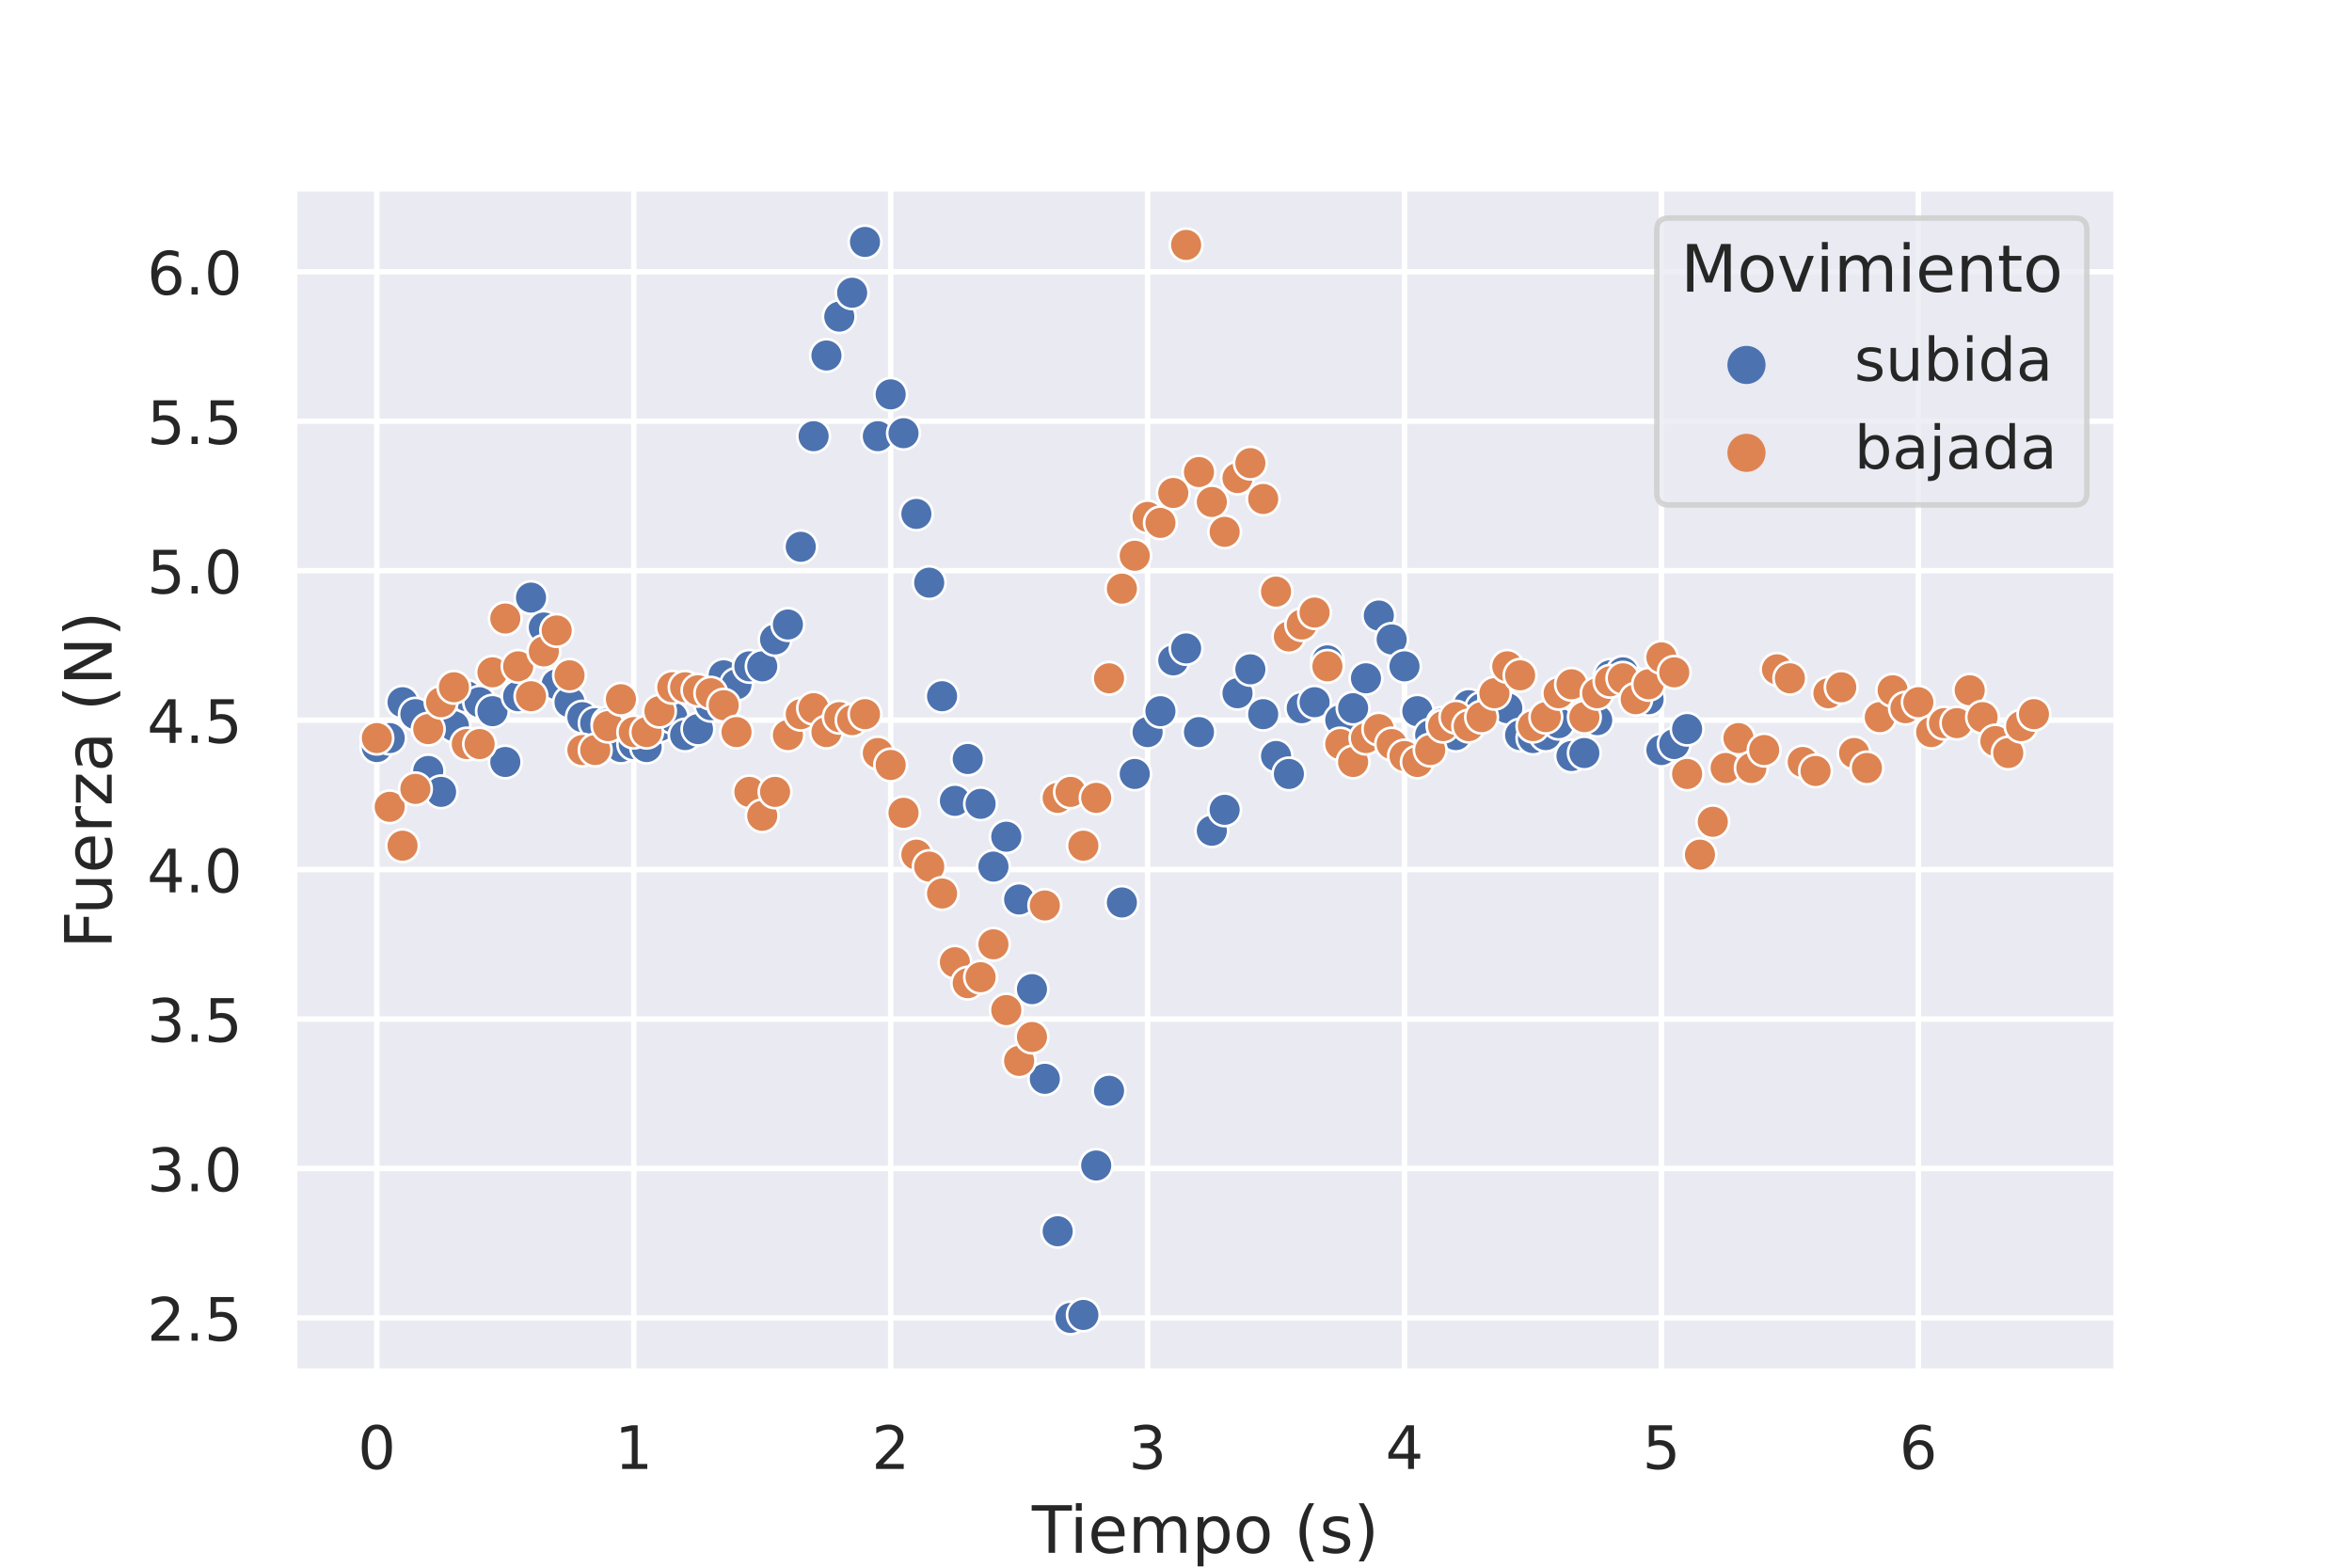 <?xml version="1.0" encoding="utf-8" standalone="no"?>
<!DOCTYPE svg PUBLIC "-//W3C//DTD SVG 1.1//EN"
  "http://www.w3.org/Graphics/SVG/1.1/DTD/svg11.dtd">
<!-- Created with matplotlib (https://matplotlib.org/) -->
<svg height="288pt" version="1.1" viewBox="0 0 432 288" width="432pt" xmlns="http://www.w3.org/2000/svg" xmlns:xlink="http://www.w3.org/1999/xlink">
 <defs>
  <style type="text/css">*{stroke-linecap:butt;stroke-linejoin:round;}</style>
 </defs>
 <g id="figure_1">
  <g id="patch_1">
   <path d="M 0 288 
L 432 288 
L 432 0 
L 0 0 
z
" style="fill:#ffffff;"/>
  </g>
  <g id="axes_1">
   <g id="patch_2">
    <path d="M 54 252 
L 388.8 252 
L 388.8 34.56 
L 54 34.56 
z
" style="fill:#eaeaf2;"/>
   </g>
   <g id="matplotlib.axis_1">
    <g id="xtick_1">
     <g id="line2d_1">
      <path clip-path="url(#pb095c850b8)" d="M 69.218 252 
L 69.218 34.56 
" style="fill:none;stroke:#ffffff;stroke-linecap:round;"/>
     </g>
     <g id="text_1">
      <!-- 0 -->
      <g style="fill:#262626;" transform="translate(65.719 269.858)scale(0.11 -0.11)">
       <defs>
        <path d="M 31.781 66.406 
Q 24.172 66.406 20.328 58.906 
Q 16.5 51.422 16.5 36.375 
Q 16.5 21.391 20.328 13.891 
Q 24.172 6.391 31.781 6.391 
Q 39.453 6.391 43.281 13.891 
Q 47.125 21.391 47.125 36.375 
Q 47.125 51.422 43.281 58.906 
Q 39.453 66.406 31.781 66.406 
z
M 31.781 74.219 
Q 44.047 74.219 50.516 64.516 
Q 56.984 54.828 56.984 36.375 
Q 56.984 17.969 50.516 8.266 
Q 44.047 -1.422 31.781 -1.422 
Q 19.531 -1.422 13.062 8.266 
Q 6.594 17.969 6.594 36.375 
Q 6.594 54.828 13.062 64.516 
Q 19.531 74.219 31.781 74.219 
z
" id="DejaVuSans-48"/>
       </defs>
       <use xlink:href="#DejaVuSans-48"/>
      </g>
     </g>
    </g>
    <g id="xtick_2">
     <g id="line2d_2">
      <path clip-path="url(#pb095c850b8)" d="M 116.406 252 
L 116.406 34.56 
" style="fill:none;stroke:#ffffff;stroke-linecap:round;"/>
     </g>
     <g id="text_2">
      <!-- 1 -->
      <g style="fill:#262626;" transform="translate(112.907 269.858)scale(0.11 -0.11)">
       <defs>
        <path d="M 12.406 8.297 
L 28.516 8.297 
L 28.516 63.922 
L 10.984 60.406 
L 10.984 69.391 
L 28.422 72.906 
L 38.281 72.906 
L 38.281 8.297 
L 54.391 8.297 
L 54.391 0 
L 12.406 0 
z
" id="DejaVuSans-49"/>
       </defs>
       <use xlink:href="#DejaVuSans-49"/>
      </g>
     </g>
    </g>
    <g id="xtick_3">
     <g id="line2d_3">
      <path clip-path="url(#pb095c850b8)" d="M 163.595 252 
L 163.595 34.56 
" style="fill:none;stroke:#ffffff;stroke-linecap:round;"/>
     </g>
     <g id="text_3">
      <!-- 2 -->
      <g style="fill:#262626;" transform="translate(160.095 269.858)scale(0.11 -0.11)">
       <defs>
        <path d="M 19.188 8.297 
L 53.609 8.297 
L 53.609 0 
L 7.328 0 
L 7.328 8.297 
Q 12.938 14.109 22.625 23.891 
Q 32.328 33.688 34.812 36.531 
Q 39.547 41.844 41.422 45.531 
Q 43.312 49.219 43.312 52.781 
Q 43.312 58.594 39.234 62.25 
Q 35.156 65.922 28.609 65.922 
Q 23.969 65.922 18.812 64.312 
Q 13.672 62.703 7.812 59.422 
L 7.812 69.391 
Q 13.766 71.781 18.938 73 
Q 24.125 74.219 28.422 74.219 
Q 39.75 74.219 46.484 68.547 
Q 53.219 62.891 53.219 53.422 
Q 53.219 48.922 51.531 44.891 
Q 49.859 40.875 45.406 35.406 
Q 44.188 33.984 37.641 27.219 
Q 31.109 20.453 19.188 8.297 
z
" id="DejaVuSans-50"/>
       </defs>
       <use xlink:href="#DejaVuSans-50"/>
      </g>
     </g>
    </g>
    <g id="xtick_4">
     <g id="line2d_4">
      <path clip-path="url(#pb095c850b8)" d="M 210.783 252 
L 210.783 34.56 
" style="fill:none;stroke:#ffffff;stroke-linecap:round;"/>
     </g>
     <g id="text_4">
      <!-- 3 -->
      <g style="fill:#262626;" transform="translate(207.283 269.858)scale(0.11 -0.11)">
       <defs>
        <path d="M 40.578 39.312 
Q 47.656 37.797 51.625 33 
Q 55.609 28.219 55.609 21.188 
Q 55.609 10.406 48.188 4.484 
Q 40.766 -1.422 27.094 -1.422 
Q 22.516 -1.422 17.656 -0.516 
Q 12.797 0.391 7.625 2.203 
L 7.625 11.719 
Q 11.719 9.328 16.594 8.109 
Q 21.484 6.891 26.812 6.891 
Q 36.078 6.891 40.938 10.547 
Q 45.797 14.203 45.797 21.188 
Q 45.797 27.641 41.281 31.266 
Q 36.766 34.906 28.719 34.906 
L 20.219 34.906 
L 20.219 43.016 
L 29.109 43.016 
Q 36.375 43.016 40.234 45.922 
Q 44.094 48.828 44.094 54.297 
Q 44.094 59.906 40.109 62.906 
Q 36.141 65.922 28.719 65.922 
Q 24.656 65.922 20.016 65.031 
Q 15.375 64.156 9.812 62.312 
L 9.812 71.094 
Q 15.438 72.656 20.344 73.438 
Q 25.25 74.219 29.594 74.219 
Q 40.828 74.219 47.359 69.109 
Q 53.906 64.016 53.906 55.328 
Q 53.906 49.266 50.438 45.094 
Q 46.969 40.922 40.578 39.312 
z
" id="DejaVuSans-51"/>
       </defs>
       <use xlink:href="#DejaVuSans-51"/>
      </g>
     </g>
    </g>
    <g id="xtick_5">
     <g id="line2d_5">
      <path clip-path="url(#pb095c850b8)" d="M 257.971 252 
L 257.971 34.56 
" style="fill:none;stroke:#ffffff;stroke-linecap:round;"/>
     </g>
     <g id="text_5">
      <!-- 4 -->
      <g style="fill:#262626;" transform="translate(254.471 269.858)scale(0.11 -0.11)">
       <defs>
        <path d="M 37.797 64.312 
L 12.891 25.391 
L 37.797 25.391 
z
M 35.203 72.906 
L 47.609 72.906 
L 47.609 25.391 
L 58.016 25.391 
L 58.016 17.188 
L 47.609 17.188 
L 47.609 0 
L 37.797 0 
L 37.797 17.188 
L 4.891 17.188 
L 4.891 26.703 
z
" id="DejaVuSans-52"/>
       </defs>
       <use xlink:href="#DejaVuSans-52"/>
      </g>
     </g>
    </g>
    <g id="xtick_6">
     <g id="line2d_6">
      <path clip-path="url(#pb095c850b8)" d="M 305.159 252 
L 305.159 34.56 
" style="fill:none;stroke:#ffffff;stroke-linecap:round;"/>
     </g>
     <g id="text_6">
      <!-- 5 -->
      <g style="fill:#262626;" transform="translate(301.66 269.858)scale(0.11 -0.11)">
       <defs>
        <path d="M 10.797 72.906 
L 49.516 72.906 
L 49.516 64.594 
L 19.828 64.594 
L 19.828 46.734 
Q 21.969 47.469 24.109 47.828 
Q 26.266 48.188 28.422 48.188 
Q 40.625 48.188 47.75 41.5 
Q 54.891 34.812 54.891 23.391 
Q 54.891 11.625 47.562 5.094 
Q 40.234 -1.422 26.906 -1.422 
Q 22.312 -1.422 17.547 -0.641 
Q 12.797 0.141 7.719 1.703 
L 7.719 11.625 
Q 12.109 9.234 16.797 8.062 
Q 21.484 6.891 26.703 6.891 
Q 35.156 6.891 40.078 11.328 
Q 45.016 15.766 45.016 23.391 
Q 45.016 31 40.078 35.438 
Q 35.156 39.891 26.703 39.891 
Q 22.75 39.891 18.812 39.016 
Q 14.891 38.141 10.797 36.281 
z
" id="DejaVuSans-53"/>
       </defs>
       <use xlink:href="#DejaVuSans-53"/>
      </g>
     </g>
    </g>
    <g id="xtick_7">
     <g id="line2d_7">
      <path clip-path="url(#pb095c850b8)" d="M 352.347 252 
L 352.347 34.56 
" style="fill:none;stroke:#ffffff;stroke-linecap:round;"/>
     </g>
     <g id="text_7">
      <!-- 6 -->
      <g style="fill:#262626;" transform="translate(348.848 269.858)scale(0.11 -0.11)">
       <defs>
        <path d="M 33.016 40.375 
Q 26.375 40.375 22.484 35.828 
Q 18.609 31.297 18.609 23.391 
Q 18.609 15.531 22.484 10.953 
Q 26.375 6.391 33.016 6.391 
Q 39.656 6.391 43.531 10.953 
Q 47.406 15.531 47.406 23.391 
Q 47.406 31.297 43.531 35.828 
Q 39.656 40.375 33.016 40.375 
z
M 52.594 71.297 
L 52.594 62.312 
Q 48.875 64.062 45.094 64.984 
Q 41.312 65.922 37.594 65.922 
Q 27.828 65.922 22.672 59.328 
Q 17.531 52.734 16.797 39.406 
Q 19.672 43.656 24.016 45.922 
Q 28.375 48.188 33.594 48.188 
Q 44.578 48.188 50.953 41.516 
Q 57.328 34.859 57.328 23.391 
Q 57.328 12.156 50.688 5.359 
Q 44.047 -1.422 33.016 -1.422 
Q 20.359 -1.422 13.672 8.266 
Q 6.984 17.969 6.984 36.375 
Q 6.984 53.656 15.188 63.938 
Q 23.391 74.219 37.203 74.219 
Q 40.922 74.219 44.703 73.484 
Q 48.484 72.75 52.594 71.297 
z
" id="DejaVuSans-54"/>
       </defs>
       <use xlink:href="#DejaVuSans-54"/>
      </g>
     </g>
    </g>
    <g id="text_8">
     <!-- Tiempo (s) -->
     <g style="fill:#262626;" transform="translate(189.525 285.264)scale(0.12 -0.12)">
      <defs>
       <path d="M -0.297 72.906 
L 61.375 72.906 
L 61.375 64.594 
L 35.5 64.594 
L 35.5 0 
L 25.594 0 
L 25.594 64.594 
L -0.297 64.594 
z
" id="DejaVuSans-84"/>
       <path d="M 9.422 54.688 
L 18.406 54.688 
L 18.406 0 
L 9.422 0 
z
M 9.422 75.984 
L 18.406 75.984 
L 18.406 64.594 
L 9.422 64.594 
z
" id="DejaVuSans-105"/>
       <path d="M 56.203 29.594 
L 56.203 25.203 
L 14.891 25.203 
Q 15.484 15.922 20.484 11.062 
Q 25.484 6.203 34.422 6.203 
Q 39.594 6.203 44.453 7.469 
Q 49.312 8.734 54.109 11.281 
L 54.109 2.781 
Q 49.266 0.734 44.188 -0.344 
Q 39.109 -1.422 33.891 -1.422 
Q 20.797 -1.422 13.156 6.188 
Q 5.516 13.812 5.516 26.812 
Q 5.516 40.234 12.766 48.109 
Q 20.016 56 32.328 56 
Q 43.359 56 49.781 48.891 
Q 56.203 41.797 56.203 29.594 
z
M 47.219 32.234 
Q 47.125 39.594 43.094 43.984 
Q 39.062 48.391 32.422 48.391 
Q 24.906 48.391 20.391 44.141 
Q 15.875 39.891 15.188 32.172 
z
" id="DejaVuSans-101"/>
       <path d="M 52 44.188 
Q 55.375 50.25 60.062 53.125 
Q 64.75 56 71.094 56 
Q 79.641 56 84.281 50.016 
Q 88.922 44.047 88.922 33.016 
L 88.922 0 
L 79.891 0 
L 79.891 32.719 
Q 79.891 40.578 77.094 44.375 
Q 74.312 48.188 68.609 48.188 
Q 61.625 48.188 57.562 43.547 
Q 53.516 38.922 53.516 30.906 
L 53.516 0 
L 44.484 0 
L 44.484 32.719 
Q 44.484 40.625 41.703 44.406 
Q 38.922 48.188 33.109 48.188 
Q 26.219 48.188 22.156 43.531 
Q 18.109 38.875 18.109 30.906 
L 18.109 0 
L 9.078 0 
L 9.078 54.688 
L 18.109 54.688 
L 18.109 46.188 
Q 21.188 51.219 25.484 53.609 
Q 29.781 56 35.688 56 
Q 41.656 56 45.828 52.969 
Q 50 49.953 52 44.188 
z
" id="DejaVuSans-109"/>
       <path d="M 18.109 8.203 
L 18.109 -20.797 
L 9.078 -20.797 
L 9.078 54.688 
L 18.109 54.688 
L 18.109 46.391 
Q 20.953 51.266 25.266 53.625 
Q 29.594 56 35.594 56 
Q 45.562 56 51.781 48.094 
Q 58.016 40.188 58.016 27.297 
Q 58.016 14.406 51.781 6.484 
Q 45.562 -1.422 35.594 -1.422 
Q 29.594 -1.422 25.266 0.953 
Q 20.953 3.328 18.109 8.203 
z
M 48.688 27.297 
Q 48.688 37.203 44.609 42.844 
Q 40.531 48.484 33.406 48.484 
Q 26.266 48.484 22.188 42.844 
Q 18.109 37.203 18.109 27.297 
Q 18.109 17.391 22.188 11.75 
Q 26.266 6.109 33.406 6.109 
Q 40.531 6.109 44.609 11.75 
Q 48.688 17.391 48.688 27.297 
z
" id="DejaVuSans-112"/>
       <path d="M 30.609 48.391 
Q 23.391 48.391 19.188 42.75 
Q 14.984 37.109 14.984 27.297 
Q 14.984 17.484 19.156 11.844 
Q 23.344 6.203 30.609 6.203 
Q 37.797 6.203 41.984 11.859 
Q 46.188 17.531 46.188 27.297 
Q 46.188 37.016 41.984 42.703 
Q 37.797 48.391 30.609 48.391 
z
M 30.609 56 
Q 42.328 56 49.016 48.375 
Q 55.719 40.766 55.719 27.297 
Q 55.719 13.875 49.016 6.219 
Q 42.328 -1.422 30.609 -1.422 
Q 18.844 -1.422 12.172 6.219 
Q 5.516 13.875 5.516 27.297 
Q 5.516 40.766 12.172 48.375 
Q 18.844 56 30.609 56 
z
" id="DejaVuSans-111"/>
       <path id="DejaVuSans-32"/>
       <path d="M 31 75.875 
Q 24.469 64.656 21.281 53.656 
Q 18.109 42.672 18.109 31.391 
Q 18.109 20.125 21.312 9.062 
Q 24.516 -2 31 -13.188 
L 23.188 -13.188 
Q 15.875 -1.703 12.234 9.375 
Q 8.594 20.453 8.594 31.391 
Q 8.594 42.281 12.203 53.312 
Q 15.828 64.359 23.188 75.875 
z
" id="DejaVuSans-40"/>
       <path d="M 44.281 53.078 
L 44.281 44.578 
Q 40.484 46.531 36.375 47.5 
Q 32.281 48.484 27.875 48.484 
Q 21.188 48.484 17.844 46.438 
Q 14.5 44.391 14.5 40.281 
Q 14.5 37.156 16.891 35.375 
Q 19.281 33.594 26.516 31.984 
L 29.594 31.297 
Q 39.156 29.25 43.188 25.516 
Q 47.219 21.781 47.219 15.094 
Q 47.219 7.469 41.188 3.016 
Q 35.156 -1.422 24.609 -1.422 
Q 20.219 -1.422 15.453 -0.562 
Q 10.688 0.297 5.422 2 
L 5.422 11.281 
Q 10.406 8.688 15.234 7.391 
Q 20.062 6.109 24.812 6.109 
Q 31.156 6.109 34.562 8.281 
Q 37.984 10.453 37.984 14.406 
Q 37.984 18.062 35.516 20.016 
Q 33.062 21.969 24.703 23.781 
L 21.578 24.516 
Q 13.234 26.266 9.516 29.906 
Q 5.812 33.547 5.812 39.891 
Q 5.812 47.609 11.281 51.797 
Q 16.75 56 26.812 56 
Q 31.781 56 36.172 55.266 
Q 40.578 54.547 44.281 53.078 
z
" id="DejaVuSans-115"/>
       <path d="M 8.016 75.875 
L 15.828 75.875 
Q 23.141 64.359 26.781 53.312 
Q 30.422 42.281 30.422 31.391 
Q 30.422 20.453 26.781 9.375 
Q 23.141 -1.703 15.828 -13.188 
L 8.016 -13.188 
Q 14.5 -2 17.703 9.062 
Q 20.906 20.125 20.906 31.391 
Q 20.906 42.672 17.703 53.656 
Q 14.5 64.656 8.016 75.875 
z
" id="DejaVuSans-41"/>
      </defs>
      <use xlink:href="#DejaVuSans-84"/>
      <use x="57.959" xlink:href="#DejaVuSans-105"/>
      <use x="85.742" xlink:href="#DejaVuSans-101"/>
      <use x="147.266" xlink:href="#DejaVuSans-109"/>
      <use x="244.678" xlink:href="#DejaVuSans-112"/>
      <use x="308.154" xlink:href="#DejaVuSans-111"/>
      <use x="369.336" xlink:href="#DejaVuSans-32"/>
      <use x="401.123" xlink:href="#DejaVuSans-40"/>
      <use x="440.137" xlink:href="#DejaVuSans-115"/>
      <use x="492.236" xlink:href="#DejaVuSans-41"/>
     </g>
    </g>
   </g>
   <g id="matplotlib.axis_2">
    <g id="ytick_1">
     <g id="line2d_8">
      <path clip-path="url(#pb095c850b8)" d="M 54 242.116 
L 388.8 242.116 
" style="fill:none;stroke:#ffffff;stroke-linecap:round;"/>
     </g>
     <g id="text_9">
      <!-- 2.5 -->
      <g style="fill:#262626;" transform="translate(27.007 246.296)scale(0.11 -0.11)">
       <defs>
        <path d="M 10.688 12.406 
L 21 12.406 
L 21 0 
L 10.688 0 
z
" id="DejaVuSans-46"/>
       </defs>
       <use xlink:href="#DejaVuSans-50"/>
       <use x="63.623" xlink:href="#DejaVuSans-46"/>
       <use x="95.41" xlink:href="#DejaVuSans-53"/>
      </g>
     </g>
    </g>
    <g id="ytick_2">
     <g id="line2d_9">
      <path clip-path="url(#pb095c850b8)" d="M 54 214.662 
L 388.8 214.662 
" style="fill:none;stroke:#ffffff;stroke-linecap:round;"/>
     </g>
     <g id="text_10">
      <!-- 3.0 -->
      <g style="fill:#262626;" transform="translate(27.007 218.841)scale(0.11 -0.11)">
       <use xlink:href="#DejaVuSans-51"/>
       <use x="63.623" xlink:href="#DejaVuSans-46"/>
       <use x="95.41" xlink:href="#DejaVuSans-48"/>
      </g>
     </g>
    </g>
    <g id="ytick_3">
     <g id="line2d_10">
      <path clip-path="url(#pb095c850b8)" d="M 54 187.207 
L 388.8 187.207 
" style="fill:none;stroke:#ffffff;stroke-linecap:round;"/>
     </g>
     <g id="text_11">
      <!-- 3.5 -->
      <g style="fill:#262626;" transform="translate(27.007 191.386)scale(0.11 -0.11)">
       <use xlink:href="#DejaVuSans-51"/>
       <use x="63.623" xlink:href="#DejaVuSans-46"/>
       <use x="95.41" xlink:href="#DejaVuSans-53"/>
      </g>
     </g>
    </g>
    <g id="ytick_4">
     <g id="line2d_11">
      <path clip-path="url(#pb095c850b8)" d="M 54 159.753 
L 388.8 159.753 
" style="fill:none;stroke:#ffffff;stroke-linecap:round;"/>
     </g>
     <g id="text_12">
      <!-- 4.0 -->
      <g style="fill:#262626;" transform="translate(27.007 163.932)scale(0.11 -0.11)">
       <use xlink:href="#DejaVuSans-52"/>
       <use x="63.623" xlink:href="#DejaVuSans-46"/>
       <use x="95.41" xlink:href="#DejaVuSans-48"/>
      </g>
     </g>
    </g>
    <g id="ytick_5">
     <g id="line2d_12">
      <path clip-path="url(#pb095c850b8)" d="M 54 132.298 
L 388.8 132.298 
" style="fill:none;stroke:#ffffff;stroke-linecap:round;"/>
     </g>
     <g id="text_13">
      <!-- 4.5 -->
      <g style="fill:#262626;" transform="translate(27.007 136.477)scale(0.11 -0.11)">
       <use xlink:href="#DejaVuSans-52"/>
       <use x="63.623" xlink:href="#DejaVuSans-46"/>
       <use x="95.41" xlink:href="#DejaVuSans-53"/>
      </g>
     </g>
    </g>
    <g id="ytick_6">
     <g id="line2d_13">
      <path clip-path="url(#pb095c850b8)" d="M 54 104.844 
L 388.8 104.844 
" style="fill:none;stroke:#ffffff;stroke-linecap:round;"/>
     </g>
     <g id="text_14">
      <!-- 5.0 -->
      <g style="fill:#262626;" transform="translate(27.007 109.023)scale(0.11 -0.11)">
       <use xlink:href="#DejaVuSans-53"/>
       <use x="63.623" xlink:href="#DejaVuSans-46"/>
       <use x="95.41" xlink:href="#DejaVuSans-48"/>
      </g>
     </g>
    </g>
    <g id="ytick_7">
     <g id="line2d_14">
      <path clip-path="url(#pb095c850b8)" d="M 54 77.389 
L 388.8 77.389 
" style="fill:none;stroke:#ffffff;stroke-linecap:round;"/>
     </g>
     <g id="text_15">
      <!-- 5.5 -->
      <g style="fill:#262626;" transform="translate(27.007 81.568)scale(0.11 -0.11)">
       <use xlink:href="#DejaVuSans-53"/>
       <use x="63.623" xlink:href="#DejaVuSans-46"/>
       <use x="95.41" xlink:href="#DejaVuSans-53"/>
      </g>
     </g>
    </g>
    <g id="ytick_8">
     <g id="line2d_15">
      <path clip-path="url(#pb095c850b8)" d="M 54 49.935 
L 388.8 49.935 
" style="fill:none;stroke:#ffffff;stroke-linecap:round;"/>
     </g>
     <g id="text_16">
      <!-- 6.0 -->
      <g style="fill:#262626;" transform="translate(27.007 54.114)scale(0.11 -0.11)">
       <use xlink:href="#DejaVuSans-54"/>
       <use x="63.623" xlink:href="#DejaVuSans-46"/>
       <use x="95.41" xlink:href="#DejaVuSans-48"/>
      </g>
     </g>
    </g>
    <g id="text_17">
     <!-- Fuerza (N) -->
     <g style="fill:#262626;" transform="translate(20.511 174.265)rotate(-90)scale(0.12 -0.12)">
      <defs>
       <path d="M 9.812 72.906 
L 51.703 72.906 
L 51.703 64.594 
L 19.672 64.594 
L 19.672 43.109 
L 48.578 43.109 
L 48.578 34.812 
L 19.672 34.812 
L 19.672 0 
L 9.812 0 
z
" id="DejaVuSans-70"/>
       <path d="M 8.5 21.578 
L 8.5 54.688 
L 17.484 54.688 
L 17.484 21.922 
Q 17.484 14.156 20.5 10.266 
Q 23.531 6.391 29.594 6.391 
Q 36.859 6.391 41.078 11.031 
Q 45.312 15.672 45.312 23.688 
L 45.312 54.688 
L 54.297 54.688 
L 54.297 0 
L 45.312 0 
L 45.312 8.406 
Q 42.047 3.422 37.719 1 
Q 33.406 -1.422 27.688 -1.422 
Q 18.266 -1.422 13.375 4.438 
Q 8.5 10.297 8.5 21.578 
z
M 31.109 56 
z
" id="DejaVuSans-117"/>
       <path d="M 41.109 46.297 
Q 39.594 47.172 37.812 47.578 
Q 36.031 48 33.891 48 
Q 26.266 48 22.188 43.047 
Q 18.109 38.094 18.109 28.812 
L 18.109 0 
L 9.078 0 
L 9.078 54.688 
L 18.109 54.688 
L 18.109 46.188 
Q 20.953 51.172 25.484 53.578 
Q 30.031 56 36.531 56 
Q 37.453 56 38.578 55.875 
Q 39.703 55.766 41.062 55.516 
z
" id="DejaVuSans-114"/>
       <path d="M 5.516 54.688 
L 48.188 54.688 
L 48.188 46.484 
L 14.406 7.172 
L 48.188 7.172 
L 48.188 0 
L 4.297 0 
L 4.297 8.203 
L 38.094 47.516 
L 5.516 47.516 
z
" id="DejaVuSans-122"/>
       <path d="M 34.281 27.484 
Q 23.391 27.484 19.188 25 
Q 14.984 22.516 14.984 16.5 
Q 14.984 11.719 18.141 8.906 
Q 21.297 6.109 26.703 6.109 
Q 34.188 6.109 38.703 11.406 
Q 43.219 16.703 43.219 25.484 
L 43.219 27.484 
z
M 52.203 31.203 
L 52.203 0 
L 43.219 0 
L 43.219 8.297 
Q 40.141 3.328 35.547 0.953 
Q 30.953 -1.422 24.312 -1.422 
Q 15.922 -1.422 10.953 3.297 
Q 6 8.016 6 15.922 
Q 6 25.141 12.172 29.828 
Q 18.359 34.516 30.609 34.516 
L 43.219 34.516 
L 43.219 35.406 
Q 43.219 41.609 39.141 45 
Q 35.062 48.391 27.688 48.391 
Q 23 48.391 18.547 47.266 
Q 14.109 46.141 10.016 43.891 
L 10.016 52.203 
Q 14.938 54.109 19.578 55.047 
Q 24.219 56 28.609 56 
Q 40.484 56 46.344 49.844 
Q 52.203 43.703 52.203 31.203 
z
" id="DejaVuSans-97"/>
       <path d="M 9.812 72.906 
L 23.094 72.906 
L 55.422 11.922 
L 55.422 72.906 
L 64.984 72.906 
L 64.984 0 
L 51.703 0 
L 19.391 60.984 
L 19.391 0 
L 9.812 0 
z
" id="DejaVuSans-78"/>
      </defs>
      <use xlink:href="#DejaVuSans-70"/>
      <use x="52.02" xlink:href="#DejaVuSans-117"/>
      <use x="115.398" xlink:href="#DejaVuSans-101"/>
      <use x="176.922" xlink:href="#DejaVuSans-114"/>
      <use x="218.035" xlink:href="#DejaVuSans-122"/>
      <use x="270.525" xlink:href="#DejaVuSans-97"/>
      <use x="331.805" xlink:href="#DejaVuSans-32"/>
      <use x="363.592" xlink:href="#DejaVuSans-40"/>
      <use x="402.605" xlink:href="#DejaVuSans-78"/>
      <use x="477.41" xlink:href="#DejaVuSans-41"/>
     </g>
    </g>
   </g>
   <g id="PathCollection_1">
    <defs>
     <path d="M 0 3 
C 0.796 3 1.559 2.684 2.121 2.121 
C 2.684 1.559 3 0.796 3 -0 
C 3 -0.796 2.684 -1.559 2.121 -2.121 
C 1.559 -2.684 0.796 -3 0 -3 
C -0.796 -3 -1.559 -2.684 -2.121 -2.121 
C -2.684 -1.559 -3 -0.796 -3 0 
C -3 0.796 -2.684 1.559 -2.121 2.121 
C -1.559 2.684 -0.796 3 0 3 
z
" id="C0_0_f8e9e5f819"/>
    </defs>
    <g clip-path="url(#pb095c850b8)">
     <use style="fill:#4c72b0;stroke:#ffffff;stroke-width:0.48;" x="69.218" xlink:href="#C0_0_f8e9e5f819" y="137.24"/>
    </g>
    <g clip-path="url(#pb095c850b8)">
     <use style="fill:#4c72b0;stroke:#ffffff;stroke-width:0.48;" x="71.578" xlink:href="#C0_0_f8e9e5f819" y="135.593"/>
    </g>
    <g clip-path="url(#pb095c850b8)">
     <use style="fill:#4c72b0;stroke:#ffffff;stroke-width:0.48;" x="73.937" xlink:href="#C0_0_f8e9e5f819" y="129.004"/>
    </g>
    <g clip-path="url(#pb095c850b8)">
     <use style="fill:#4c72b0;stroke:#ffffff;stroke-width:0.48;" x="76.296" xlink:href="#C0_0_f8e9e5f819" y="131.2"/>
    </g>
    <g clip-path="url(#pb095c850b8)">
     <use style="fill:#4c72b0;stroke:#ffffff;stroke-width:0.48;" x="78.656" xlink:href="#C0_0_f8e9e5f819" y="141.633"/>
    </g>
    <g clip-path="url(#pb095c850b8)">
     <use style="fill:#4c72b0;stroke:#ffffff;stroke-width:0.48;" x="81.015" xlink:href="#C0_0_f8e9e5f819" y="145.476"/>
    </g>
    <g clip-path="url(#pb095c850b8)">
     <use style="fill:#4c72b0;stroke:#ffffff;stroke-width:0.48;" x="83.375" xlink:href="#C0_0_f8e9e5f819" y="133.396"/>
    </g>
    <g clip-path="url(#pb095c850b8)">
     <use style="fill:#4c72b0;stroke:#ffffff;stroke-width:0.48;" x="85.734" xlink:href="#C0_0_f8e9e5f819" y="127.905"/>
    </g>
    <g clip-path="url(#pb095c850b8)">
     <use style="fill:#4c72b0;stroke:#ffffff;stroke-width:0.48;" x="88.093" xlink:href="#C0_0_f8e9e5f819" y="129.004"/>
    </g>
    <g clip-path="url(#pb095c850b8)">
     <use style="fill:#4c72b0;stroke:#ffffff;stroke-width:0.48;" x="90.453" xlink:href="#C0_0_f8e9e5f819" y="130.651"/>
    </g>
    <g clip-path="url(#pb095c850b8)">
     <use style="fill:#4c72b0;stroke:#ffffff;stroke-width:0.48;" x="92.812" xlink:href="#C0_0_f8e9e5f819" y="139.985"/>
    </g>
    <g clip-path="url(#pb095c850b8)">
     <use style="fill:#4c72b0;stroke:#ffffff;stroke-width:0.48;" x="95.172" xlink:href="#C0_0_f8e9e5f819" y="127.905"/>
    </g>
    <g clip-path="url(#pb095c850b8)">
     <use style="fill:#4c72b0;stroke:#ffffff;stroke-width:0.48;" x="97.531" xlink:href="#C0_0_f8e9e5f819" y="109.785"/>
    </g>
    <g clip-path="url(#pb095c850b8)">
     <use style="fill:#4c72b0;stroke:#ffffff;stroke-width:0.48;" x="99.89" xlink:href="#C0_0_f8e9e5f819" y="115.276"/>
    </g>
    <g clip-path="url(#pb095c850b8)">
     <use style="fill:#4c72b0;stroke:#ffffff;stroke-width:0.48;" x="102.25" xlink:href="#C0_0_f8e9e5f819" y="125.709"/>
    </g>
    <g clip-path="url(#pb095c850b8)">
     <use style="fill:#4c72b0;stroke:#ffffff;stroke-width:0.48;" x="104.609" xlink:href="#C0_0_f8e9e5f819" y="129.004"/>
    </g>
    <g clip-path="url(#pb095c850b8)">
     <use style="fill:#4c72b0;stroke:#ffffff;stroke-width:0.48;" x="106.969" xlink:href="#C0_0_f8e9e5f819" y="131.749"/>
    </g>
    <g clip-path="url(#pb095c850b8)">
     <use style="fill:#4c72b0;stroke:#ffffff;stroke-width:0.48;" x="109.328" xlink:href="#C0_0_f8e9e5f819" y="132.847"/>
    </g>
    <g clip-path="url(#pb095c850b8)">
     <use style="fill:#4c72b0;stroke:#ffffff;stroke-width:0.48;" x="111.688" xlink:href="#C0_0_f8e9e5f819" y="132.847"/>
    </g>
    <g clip-path="url(#pb095c850b8)">
     <use style="fill:#4c72b0;stroke:#ffffff;stroke-width:0.48;" x="114.047" xlink:href="#C0_0_f8e9e5f819" y="137.24"/>
    </g>
    <g clip-path="url(#pb095c850b8)">
     <use style="fill:#4c72b0;stroke:#ffffff;stroke-width:0.48;" x="116.406" xlink:href="#C0_0_f8e9e5f819" y="136.691"/>
    </g>
    <g clip-path="url(#pb095c850b8)">
     <use style="fill:#4c72b0;stroke:#ffffff;stroke-width:0.48;" x="118.766" xlink:href="#C0_0_f8e9e5f819" y="137.24"/>
    </g>
    <g clip-path="url(#pb095c850b8)">
     <use style="fill:#4c72b0;stroke:#ffffff;stroke-width:0.48;" x="121.125" xlink:href="#C0_0_f8e9e5f819" y="133.396"/>
    </g>
    <g clip-path="url(#pb095c850b8)">
     <use style="fill:#4c72b0;stroke:#ffffff;stroke-width:0.48;" x="123.485" xlink:href="#C0_0_f8e9e5f819" y="131.749"/>
    </g>
    <g clip-path="url(#pb095c850b8)">
     <use style="fill:#4c72b0;stroke:#ffffff;stroke-width:0.48;" x="125.844" xlink:href="#C0_0_f8e9e5f819" y="135.044"/>
    </g>
    <g clip-path="url(#pb095c850b8)">
     <use style="fill:#4c72b0;stroke:#ffffff;stroke-width:0.48;" x="128.203" xlink:href="#C0_0_f8e9e5f819" y="133.945"/>
    </g>
    <g clip-path="url(#pb095c850b8)">
     <use style="fill:#4c72b0;stroke:#ffffff;stroke-width:0.48;" x="130.563" xlink:href="#C0_0_f8e9e5f819" y="129.553"/>
    </g>
    <g clip-path="url(#pb095c850b8)">
     <use style="fill:#4c72b0;stroke:#ffffff;stroke-width:0.48;" x="132.922" xlink:href="#C0_0_f8e9e5f819" y="124.062"/>
    </g>
    <g clip-path="url(#pb095c850b8)">
     <use style="fill:#4c72b0;stroke:#ffffff;stroke-width:0.48;" x="135.282" xlink:href="#C0_0_f8e9e5f819" y="125.709"/>
    </g>
    <g clip-path="url(#pb095c850b8)">
     <use style="fill:#4c72b0;stroke:#ffffff;stroke-width:0.48;" x="137.641" xlink:href="#C0_0_f8e9e5f819" y="122.415"/>
    </g>
    <g clip-path="url(#pb095c850b8)">
     <use style="fill:#4c72b0;stroke:#ffffff;stroke-width:0.48;" x="140" xlink:href="#C0_0_f8e9e5f819" y="122.415"/>
    </g>
    <g clip-path="url(#pb095c850b8)">
     <use style="fill:#4c72b0;stroke:#ffffff;stroke-width:0.48;" x="142.36" xlink:href="#C0_0_f8e9e5f819" y="117.473"/>
    </g>
    <g clip-path="url(#pb095c850b8)">
     <use style="fill:#4c72b0;stroke:#ffffff;stroke-width:0.48;" x="144.719" xlink:href="#C0_0_f8e9e5f819" y="114.727"/>
    </g>
    <g clip-path="url(#pb095c850b8)">
     <use style="fill:#4c72b0;stroke:#ffffff;stroke-width:0.48;" x="147.079" xlink:href="#C0_0_f8e9e5f819" y="100.451"/>
    </g>
    <g clip-path="url(#pb095c850b8)">
     <use style="fill:#4c72b0;stroke:#ffffff;stroke-width:0.48;" x="149.438" xlink:href="#C0_0_f8e9e5f819" y="80.135"/>
    </g>
    <g clip-path="url(#pb095c850b8)">
     <use style="fill:#4c72b0;stroke:#ffffff;stroke-width:0.48;" x="151.797" xlink:href="#C0_0_f8e9e5f819" y="65.309"/>
    </g>
    <g clip-path="url(#pb095c850b8)">
     <use style="fill:#4c72b0;stroke:#ffffff;stroke-width:0.48;" x="154.157" xlink:href="#C0_0_f8e9e5f819" y="58.171"/>
    </g>
    <g clip-path="url(#pb095c850b8)">
     <use style="fill:#4c72b0;stroke:#ffffff;stroke-width:0.48;" x="156.516" xlink:href="#C0_0_f8e9e5f819" y="53.778"/>
    </g>
    <g clip-path="url(#pb095c850b8)">
     <use style="fill:#4c72b0;stroke:#ffffff;stroke-width:0.48;" x="158.876" xlink:href="#C0_0_f8e9e5f819" y="44.444"/>
    </g>
    <g clip-path="url(#pb095c850b8)">
     <use style="fill:#4c72b0;stroke:#ffffff;stroke-width:0.48;" x="161.235" xlink:href="#C0_0_f8e9e5f819" y="80.135"/>
    </g>
    <g clip-path="url(#pb095c850b8)">
     <use style="fill:#4c72b0;stroke:#ffffff;stroke-width:0.48;" x="163.595" xlink:href="#C0_0_f8e9e5f819" y="72.447"/>
    </g>
    <g clip-path="url(#pb095c850b8)">
     <use style="fill:#4c72b0;stroke:#ffffff;stroke-width:0.48;" x="165.954" xlink:href="#C0_0_f8e9e5f819" y="79.585"/>
    </g>
    <g clip-path="url(#pb095c850b8)">
     <use style="fill:#4c72b0;stroke:#ffffff;stroke-width:0.48;" x="168.313" xlink:href="#C0_0_f8e9e5f819" y="94.411"/>
    </g>
    <g clip-path="url(#pb095c850b8)">
     <use style="fill:#4c72b0;stroke:#ffffff;stroke-width:0.48;" x="170.673" xlink:href="#C0_0_f8e9e5f819" y="107.04"/>
    </g>
    <g clip-path="url(#pb095c850b8)">
     <use style="fill:#4c72b0;stroke:#ffffff;stroke-width:0.48;" x="173.032" xlink:href="#C0_0_f8e9e5f819" y="127.905"/>
    </g>
    <g clip-path="url(#pb095c850b8)">
     <use style="fill:#4c72b0;stroke:#ffffff;stroke-width:0.48;" x="175.392" xlink:href="#C0_0_f8e9e5f819" y="147.124"/>
    </g>
    <g clip-path="url(#pb095c850b8)">
     <use style="fill:#4c72b0;stroke:#ffffff;stroke-width:0.48;" x="177.751" xlink:href="#C0_0_f8e9e5f819" y="139.436"/>
    </g>
    <g clip-path="url(#pb095c850b8)">
     <use style="fill:#4c72b0;stroke:#ffffff;stroke-width:0.48;" x="180.11" xlink:href="#C0_0_f8e9e5f819" y="147.673"/>
    </g>
    <g clip-path="url(#pb095c850b8)">
     <use style="fill:#4c72b0;stroke:#ffffff;stroke-width:0.48;" x="182.47" xlink:href="#C0_0_f8e9e5f819" y="159.204"/>
    </g>
    <g clip-path="url(#pb095c850b8)">
     <use style="fill:#4c72b0;stroke:#ffffff;stroke-width:0.48;" x="184.829" xlink:href="#C0_0_f8e9e5f819" y="153.713"/>
    </g>
    <g clip-path="url(#pb095c850b8)">
     <use style="fill:#4c72b0;stroke:#ffffff;stroke-width:0.48;" x="187.189" xlink:href="#C0_0_f8e9e5f819" y="165.244"/>
    </g>
    <g clip-path="url(#pb095c850b8)">
     <use style="fill:#4c72b0;stroke:#ffffff;stroke-width:0.48;" x="189.548" xlink:href="#C0_0_f8e9e5f819" y="181.716"/>
    </g>
    <g clip-path="url(#pb095c850b8)">
     <use style="fill:#4c72b0;stroke:#ffffff;stroke-width:0.48;" x="191.907" xlink:href="#C0_0_f8e9e5f819" y="198.189"/>
    </g>
    <g clip-path="url(#pb095c850b8)">
     <use style="fill:#4c72b0;stroke:#ffffff;stroke-width:0.48;" x="194.267" xlink:href="#C0_0_f8e9e5f819" y="226.193"/>
    </g>
    <g clip-path="url(#pb095c850b8)">
     <use style="fill:#4c72b0;stroke:#ffffff;stroke-width:0.48;" x="196.626" xlink:href="#C0_0_f8e9e5f819" y="242.116"/>
    </g>
    <g clip-path="url(#pb095c850b8)">
     <use style="fill:#4c72b0;stroke:#ffffff;stroke-width:0.48;" x="198.986" xlink:href="#C0_0_f8e9e5f819" y="241.567"/>
    </g>
    <g clip-path="url(#pb095c850b8)">
     <use style="fill:#4c72b0;stroke:#ffffff;stroke-width:0.48;" x="201.345" xlink:href="#C0_0_f8e9e5f819" y="214.113"/>
    </g>
    <g clip-path="url(#pb095c850b8)">
     <use style="fill:#4c72b0;stroke:#ffffff;stroke-width:0.48;" x="203.704" xlink:href="#C0_0_f8e9e5f819" y="200.385"/>
    </g>
    <g clip-path="url(#pb095c850b8)">
     <use style="fill:#4c72b0;stroke:#ffffff;stroke-width:0.48;" x="206.064" xlink:href="#C0_0_f8e9e5f819" y="165.793"/>
    </g>
    <g clip-path="url(#pb095c850b8)">
     <use style="fill:#4c72b0;stroke:#ffffff;stroke-width:0.48;" x="208.423" xlink:href="#C0_0_f8e9e5f819" y="142.182"/>
    </g>
    <g clip-path="url(#pb095c850b8)">
     <use style="fill:#4c72b0;stroke:#ffffff;stroke-width:0.48;" x="210.783" xlink:href="#C0_0_f8e9e5f819" y="134.495"/>
    </g>
    <g clip-path="url(#pb095c850b8)">
     <use style="fill:#4c72b0;stroke:#ffffff;stroke-width:0.48;" x="213.142" xlink:href="#C0_0_f8e9e5f819" y="130.651"/>
    </g>
    <g clip-path="url(#pb095c850b8)">
     <use style="fill:#4c72b0;stroke:#ffffff;stroke-width:0.48;" x="215.501" xlink:href="#C0_0_f8e9e5f819" y="121.316"/>
    </g>
    <g clip-path="url(#pb095c850b8)">
     <use style="fill:#4c72b0;stroke:#ffffff;stroke-width:0.48;" x="217.861" xlink:href="#C0_0_f8e9e5f819" y="119.12"/>
    </g>
    <g clip-path="url(#pb095c850b8)">
     <use style="fill:#4c72b0;stroke:#ffffff;stroke-width:0.48;" x="220.22" xlink:href="#C0_0_f8e9e5f819" y="134.495"/>
    </g>
    <g clip-path="url(#pb095c850b8)">
     <use style="fill:#4c72b0;stroke:#ffffff;stroke-width:0.48;" x="222.58" xlink:href="#C0_0_f8e9e5f819" y="152.615"/>
    </g>
    <g clip-path="url(#pb095c850b8)">
     <use style="fill:#4c72b0;stroke:#ffffff;stroke-width:0.48;" x="224.939" xlink:href="#C0_0_f8e9e5f819" y="148.771"/>
    </g>
    <g clip-path="url(#pb095c850b8)">
     <use style="fill:#4c72b0;stroke:#ffffff;stroke-width:0.48;" x="227.299" xlink:href="#C0_0_f8e9e5f819" y="127.356"/>
    </g>
    <g clip-path="url(#pb095c850b8)">
     <use style="fill:#4c72b0;stroke:#ffffff;stroke-width:0.48;" x="229.658" xlink:href="#C0_0_f8e9e5f819" y="122.964"/>
    </g>
    <g clip-path="url(#pb095c850b8)">
     <use style="fill:#4c72b0;stroke:#ffffff;stroke-width:0.48;" x="232.017" xlink:href="#C0_0_f8e9e5f819" y="131.2"/>
    </g>
    <g clip-path="url(#pb095c850b8)">
     <use style="fill:#4c72b0;stroke:#ffffff;stroke-width:0.48;" x="234.377" xlink:href="#C0_0_f8e9e5f819" y="138.887"/>
    </g>
    <g clip-path="url(#pb095c850b8)">
     <use style="fill:#4c72b0;stroke:#ffffff;stroke-width:0.48;" x="236.736" xlink:href="#C0_0_f8e9e5f819" y="142.182"/>
    </g>
    <g clip-path="url(#pb095c850b8)">
     <use style="fill:#4c72b0;stroke:#ffffff;stroke-width:0.48;" x="239.096" xlink:href="#C0_0_f8e9e5f819" y="130.102"/>
    </g>
    <g clip-path="url(#pb095c850b8)">
     <use style="fill:#4c72b0;stroke:#ffffff;stroke-width:0.48;" x="241.455" xlink:href="#C0_0_f8e9e5f819" y="129.004"/>
    </g>
    <g clip-path="url(#pb095c850b8)">
     <use style="fill:#4c72b0;stroke:#ffffff;stroke-width:0.48;" x="243.814" xlink:href="#C0_0_f8e9e5f819" y="121.316"/>
    </g>
    <g clip-path="url(#pb095c850b8)">
     <use style="fill:#4c72b0;stroke:#ffffff;stroke-width:0.48;" x="246.174" xlink:href="#C0_0_f8e9e5f819" y="132.298"/>
    </g>
    <g clip-path="url(#pb095c850b8)">
     <use style="fill:#4c72b0;stroke:#ffffff;stroke-width:0.48;" x="248.533" xlink:href="#C0_0_f8e9e5f819" y="130.102"/>
    </g>
    <g clip-path="url(#pb095c850b8)">
     <use style="fill:#4c72b0;stroke:#ffffff;stroke-width:0.48;" x="250.893" xlink:href="#C0_0_f8e9e5f819" y="124.611"/>
    </g>
    <g clip-path="url(#pb095c850b8)">
     <use style="fill:#4c72b0;stroke:#ffffff;stroke-width:0.48;" x="253.252" xlink:href="#C0_0_f8e9e5f819" y="113.08"/>
    </g>
    <g clip-path="url(#pb095c850b8)">
     <use style="fill:#4c72b0;stroke:#ffffff;stroke-width:0.48;" x="255.611" xlink:href="#C0_0_f8e9e5f819" y="117.473"/>
    </g>
    <g clip-path="url(#pb095c850b8)">
     <use style="fill:#4c72b0;stroke:#ffffff;stroke-width:0.48;" x="257.971" xlink:href="#C0_0_f8e9e5f819" y="122.415"/>
    </g>
    <g clip-path="url(#pb095c850b8)">
     <use style="fill:#4c72b0;stroke:#ffffff;stroke-width:0.48;" x="260.33" xlink:href="#C0_0_f8e9e5f819" y="130.651"/>
    </g>
    <g clip-path="url(#pb095c850b8)">
     <use style="fill:#4c72b0;stroke:#ffffff;stroke-width:0.48;" x="262.69" xlink:href="#C0_0_f8e9e5f819" y="135.044"/>
    </g>
    <g clip-path="url(#pb095c850b8)">
     <use style="fill:#4c72b0;stroke:#ffffff;stroke-width:0.48;" x="265.049" xlink:href="#C0_0_f8e9e5f819" y="132.847"/>
    </g>
    <g clip-path="url(#pb095c850b8)">
     <use style="fill:#4c72b0;stroke:#ffffff;stroke-width:0.48;" x="267.408" xlink:href="#C0_0_f8e9e5f819" y="135.044"/>
    </g>
    <g clip-path="url(#pb095c850b8)">
     <use style="fill:#4c72b0;stroke:#ffffff;stroke-width:0.48;" x="269.768" xlink:href="#C0_0_f8e9e5f819" y="129.553"/>
    </g>
    <g clip-path="url(#pb095c850b8)">
     <use style="fill:#4c72b0;stroke:#ffffff;stroke-width:0.48;" x="272.127" xlink:href="#C0_0_f8e9e5f819" y="130.102"/>
    </g>
    <g clip-path="url(#pb095c850b8)">
     <use style="fill:#4c72b0;stroke:#ffffff;stroke-width:0.48;" x="274.487" xlink:href="#C0_0_f8e9e5f819" y="129.004"/>
    </g>
    <g clip-path="url(#pb095c850b8)">
     <use style="fill:#4c72b0;stroke:#ffffff;stroke-width:0.48;" x="276.846" xlink:href="#C0_0_f8e9e5f819" y="130.102"/>
    </g>
    <g clip-path="url(#pb095c850b8)">
     <use style="fill:#4c72b0;stroke:#ffffff;stroke-width:0.48;" x="279.205" xlink:href="#C0_0_f8e9e5f819" y="135.044"/>
    </g>
    <g clip-path="url(#pb095c850b8)">
     <use style="fill:#4c72b0;stroke:#ffffff;stroke-width:0.48;" x="281.565" xlink:href="#C0_0_f8e9e5f819" y="135.593"/>
    </g>
    <g clip-path="url(#pb095c850b8)">
     <use style="fill:#4c72b0;stroke:#ffffff;stroke-width:0.48;" x="283.924" xlink:href="#C0_0_f8e9e5f819" y="135.044"/>
    </g>
    <g clip-path="url(#pb095c850b8)">
     <use style="fill:#4c72b0;stroke:#ffffff;stroke-width:0.48;" x="286.284" xlink:href="#C0_0_f8e9e5f819" y="132.847"/>
    </g>
    <g clip-path="url(#pb095c850b8)">
     <use style="fill:#4c72b0;stroke:#ffffff;stroke-width:0.48;" x="288.643" xlink:href="#C0_0_f8e9e5f819" y="138.887"/>
    </g>
    <g clip-path="url(#pb095c850b8)">
     <use style="fill:#4c72b0;stroke:#ffffff;stroke-width:0.48;" x="291.003" xlink:href="#C0_0_f8e9e5f819" y="138.338"/>
    </g>
    <g clip-path="url(#pb095c850b8)">
     <use style="fill:#4c72b0;stroke:#ffffff;stroke-width:0.48;" x="293.362" xlink:href="#C0_0_f8e9e5f819" y="132.298"/>
    </g>
    <g clip-path="url(#pb095c850b8)">
     <use style="fill:#4c72b0;stroke:#ffffff;stroke-width:0.48;" x="295.721" xlink:href="#C0_0_f8e9e5f819" y="124.062"/>
    </g>
    <g clip-path="url(#pb095c850b8)">
     <use style="fill:#4c72b0;stroke:#ffffff;stroke-width:0.48;" x="298.081" xlink:href="#C0_0_f8e9e5f819" y="123.513"/>
    </g>
    <g clip-path="url(#pb095c850b8)">
     <use style="fill:#4c72b0;stroke:#ffffff;stroke-width:0.48;" x="300.44" xlink:href="#C0_0_f8e9e5f819" y="125.709"/>
    </g>
    <g clip-path="url(#pb095c850b8)">
     <use style="fill:#4c72b0;stroke:#ffffff;stroke-width:0.48;" x="302.8" xlink:href="#C0_0_f8e9e5f819" y="128.455"/>
    </g>
    <g clip-path="url(#pb095c850b8)">
     <use style="fill:#4c72b0;stroke:#ffffff;stroke-width:0.48;" x="305.159" xlink:href="#C0_0_f8e9e5f819" y="137.789"/>
    </g>
    <g clip-path="url(#pb095c850b8)">
     <use style="fill:#4c72b0;stroke:#ffffff;stroke-width:0.48;" x="307.518" xlink:href="#C0_0_f8e9e5f819" y="136.691"/>
    </g>
    <g clip-path="url(#pb095c850b8)">
     <use style="fill:#4c72b0;stroke:#ffffff;stroke-width:0.48;" x="309.878" xlink:href="#C0_0_f8e9e5f819" y="133.945"/>
    </g>
    <g clip-path="url(#pb095c850b8)">
     <use style="fill:#dd8452;stroke:#ffffff;stroke-width:0.48;" x="69.218" xlink:href="#C0_0_f8e9e5f819" y="135.593"/>
    </g>
    <g clip-path="url(#pb095c850b8)">
     <use style="fill:#dd8452;stroke:#ffffff;stroke-width:0.48;" x="71.578" xlink:href="#C0_0_f8e9e5f819" y="148.222"/>
    </g>
    <g clip-path="url(#pb095c850b8)">
     <use style="fill:#dd8452;stroke:#ffffff;stroke-width:0.48;" x="73.937" xlink:href="#C0_0_f8e9e5f819" y="155.36"/>
    </g>
    <g clip-path="url(#pb095c850b8)">
     <use style="fill:#dd8452;stroke:#ffffff;stroke-width:0.48;" x="76.296" xlink:href="#C0_0_f8e9e5f819" y="144.927"/>
    </g>
    <g clip-path="url(#pb095c850b8)">
     <use style="fill:#dd8452;stroke:#ffffff;stroke-width:0.48;" x="78.656" xlink:href="#C0_0_f8e9e5f819" y="133.945"/>
    </g>
    <g clip-path="url(#pb095c850b8)">
     <use style="fill:#dd8452;stroke:#ffffff;stroke-width:0.48;" x="81.015" xlink:href="#C0_0_f8e9e5f819" y="129.004"/>
    </g>
    <g clip-path="url(#pb095c850b8)">
     <use style="fill:#dd8452;stroke:#ffffff;stroke-width:0.48;" x="83.375" xlink:href="#C0_0_f8e9e5f819" y="126.258"/>
    </g>
    <g clip-path="url(#pb095c850b8)">
     <use style="fill:#dd8452;stroke:#ffffff;stroke-width:0.48;" x="85.734" xlink:href="#C0_0_f8e9e5f819" y="136.691"/>
    </g>
    <g clip-path="url(#pb095c850b8)">
     <use style="fill:#dd8452;stroke:#ffffff;stroke-width:0.48;" x="88.093" xlink:href="#C0_0_f8e9e5f819" y="136.691"/>
    </g>
    <g clip-path="url(#pb095c850b8)">
     <use style="fill:#dd8452;stroke:#ffffff;stroke-width:0.48;" x="90.453" xlink:href="#C0_0_f8e9e5f819" y="123.513"/>
    </g>
    <g clip-path="url(#pb095c850b8)">
     <use style="fill:#dd8452;stroke:#ffffff;stroke-width:0.48;" x="92.812" xlink:href="#C0_0_f8e9e5f819" y="113.629"/>
    </g>
    <g clip-path="url(#pb095c850b8)">
     <use style="fill:#dd8452;stroke:#ffffff;stroke-width:0.48;" x="95.172" xlink:href="#C0_0_f8e9e5f819" y="122.415"/>
    </g>
    <g clip-path="url(#pb095c850b8)">
     <use style="fill:#dd8452;stroke:#ffffff;stroke-width:0.48;" x="97.531" xlink:href="#C0_0_f8e9e5f819" y="127.905"/>
    </g>
    <g clip-path="url(#pb095c850b8)">
     <use style="fill:#dd8452;stroke:#ffffff;stroke-width:0.48;" x="99.89" xlink:href="#C0_0_f8e9e5f819" y="119.669"/>
    </g>
    <g clip-path="url(#pb095c850b8)">
     <use style="fill:#dd8452;stroke:#ffffff;stroke-width:0.48;" x="102.25" xlink:href="#C0_0_f8e9e5f819" y="115.825"/>
    </g>
    <g clip-path="url(#pb095c850b8)">
     <use style="fill:#dd8452;stroke:#ffffff;stroke-width:0.48;" x="104.609" xlink:href="#C0_0_f8e9e5f819" y="124.062"/>
    </g>
    <g clip-path="url(#pb095c850b8)">
     <use style="fill:#dd8452;stroke:#ffffff;stroke-width:0.48;" x="106.969" xlink:href="#C0_0_f8e9e5f819" y="137.789"/>
    </g>
    <g clip-path="url(#pb095c850b8)">
     <use style="fill:#dd8452;stroke:#ffffff;stroke-width:0.48;" x="109.328" xlink:href="#C0_0_f8e9e5f819" y="137.789"/>
    </g>
    <g clip-path="url(#pb095c850b8)">
     <use style="fill:#dd8452;stroke:#ffffff;stroke-width:0.48;" x="111.688" xlink:href="#C0_0_f8e9e5f819" y="133.396"/>
    </g>
    <g clip-path="url(#pb095c850b8)">
     <use style="fill:#dd8452;stroke:#ffffff;stroke-width:0.48;" x="114.047" xlink:href="#C0_0_f8e9e5f819" y="128.455"/>
    </g>
    <g clip-path="url(#pb095c850b8)">
     <use style="fill:#dd8452;stroke:#ffffff;stroke-width:0.48;" x="116.406" xlink:href="#C0_0_f8e9e5f819" y="134.495"/>
    </g>
    <g clip-path="url(#pb095c850b8)">
     <use style="fill:#dd8452;stroke:#ffffff;stroke-width:0.48;" x="118.766" xlink:href="#C0_0_f8e9e5f819" y="134.495"/>
    </g>
    <g clip-path="url(#pb095c850b8)">
     <use style="fill:#dd8452;stroke:#ffffff;stroke-width:0.48;" x="121.125" xlink:href="#C0_0_f8e9e5f819" y="130.651"/>
    </g>
    <g clip-path="url(#pb095c850b8)">
     <use style="fill:#dd8452;stroke:#ffffff;stroke-width:0.48;" x="123.485" xlink:href="#C0_0_f8e9e5f819" y="126.258"/>
    </g>
    <g clip-path="url(#pb095c850b8)">
     <use style="fill:#dd8452;stroke:#ffffff;stroke-width:0.48;" x="125.844" xlink:href="#C0_0_f8e9e5f819" y="126.258"/>
    </g>
    <g clip-path="url(#pb095c850b8)">
     <use style="fill:#dd8452;stroke:#ffffff;stroke-width:0.48;" x="128.203" xlink:href="#C0_0_f8e9e5f819" y="126.807"/>
    </g>
    <g clip-path="url(#pb095c850b8)">
     <use style="fill:#dd8452;stroke:#ffffff;stroke-width:0.48;" x="130.563" xlink:href="#C0_0_f8e9e5f819" y="127.356"/>
    </g>
    <g clip-path="url(#pb095c850b8)">
     <use style="fill:#dd8452;stroke:#ffffff;stroke-width:0.48;" x="132.922" xlink:href="#C0_0_f8e9e5f819" y="129.553"/>
    </g>
    <g clip-path="url(#pb095c850b8)">
     <use style="fill:#dd8452;stroke:#ffffff;stroke-width:0.48;" x="135.282" xlink:href="#C0_0_f8e9e5f819" y="134.495"/>
    </g>
    <g clip-path="url(#pb095c850b8)">
     <use style="fill:#dd8452;stroke:#ffffff;stroke-width:0.48;" x="137.641" xlink:href="#C0_0_f8e9e5f819" y="145.476"/>
    </g>
    <g clip-path="url(#pb095c850b8)">
     <use style="fill:#dd8452;stroke:#ffffff;stroke-width:0.48;" x="140" xlink:href="#C0_0_f8e9e5f819" y="149.869"/>
    </g>
    <g clip-path="url(#pb095c850b8)">
     <use style="fill:#dd8452;stroke:#ffffff;stroke-width:0.48;" x="142.36" xlink:href="#C0_0_f8e9e5f819" y="145.476"/>
    </g>
    <g clip-path="url(#pb095c850b8)">
     <use style="fill:#dd8452;stroke:#ffffff;stroke-width:0.48;" x="144.719" xlink:href="#C0_0_f8e9e5f819" y="135.044"/>
    </g>
    <g clip-path="url(#pb095c850b8)">
     <use style="fill:#dd8452;stroke:#ffffff;stroke-width:0.48;" x="147.079" xlink:href="#C0_0_f8e9e5f819" y="131.2"/>
    </g>
    <g clip-path="url(#pb095c850b8)">
     <use style="fill:#dd8452;stroke:#ffffff;stroke-width:0.48;" x="149.438" xlink:href="#C0_0_f8e9e5f819" y="130.102"/>
    </g>
    <g clip-path="url(#pb095c850b8)">
     <use style="fill:#dd8452;stroke:#ffffff;stroke-width:0.48;" x="151.797" xlink:href="#C0_0_f8e9e5f819" y="134.495"/>
    </g>
    <g clip-path="url(#pb095c850b8)">
     <use style="fill:#dd8452;stroke:#ffffff;stroke-width:0.48;" x="154.157" xlink:href="#C0_0_f8e9e5f819" y="131.749"/>
    </g>
    <g clip-path="url(#pb095c850b8)">
     <use style="fill:#dd8452;stroke:#ffffff;stroke-width:0.48;" x="156.516" xlink:href="#C0_0_f8e9e5f819" y="132.298"/>
    </g>
    <g clip-path="url(#pb095c850b8)">
     <use style="fill:#dd8452;stroke:#ffffff;stroke-width:0.48;" x="158.876" xlink:href="#C0_0_f8e9e5f819" y="131.2"/>
    </g>
    <g clip-path="url(#pb095c850b8)">
     <use style="fill:#dd8452;stroke:#ffffff;stroke-width:0.48;" x="161.235" xlink:href="#C0_0_f8e9e5f819" y="138.338"/>
    </g>
    <g clip-path="url(#pb095c850b8)">
     <use style="fill:#dd8452;stroke:#ffffff;stroke-width:0.48;" x="163.595" xlink:href="#C0_0_f8e9e5f819" y="140.535"/>
    </g>
    <g clip-path="url(#pb095c850b8)">
     <use style="fill:#dd8452;stroke:#ffffff;stroke-width:0.48;" x="165.954" xlink:href="#C0_0_f8e9e5f819" y="149.32"/>
    </g>
    <g clip-path="url(#pb095c850b8)">
     <use style="fill:#dd8452;stroke:#ffffff;stroke-width:0.48;" x="168.313" xlink:href="#C0_0_f8e9e5f819" y="157.007"/>
    </g>
    <g clip-path="url(#pb095c850b8)">
     <use style="fill:#dd8452;stroke:#ffffff;stroke-width:0.48;" x="170.673" xlink:href="#C0_0_f8e9e5f819" y="159.204"/>
    </g>
    <g clip-path="url(#pb095c850b8)">
     <use style="fill:#dd8452;stroke:#ffffff;stroke-width:0.48;" x="173.032" xlink:href="#C0_0_f8e9e5f819" y="164.145"/>
    </g>
    <g clip-path="url(#pb095c850b8)">
     <use style="fill:#dd8452;stroke:#ffffff;stroke-width:0.48;" x="175.392" xlink:href="#C0_0_f8e9e5f819" y="176.775"/>
    </g>
    <g clip-path="url(#pb095c850b8)">
     <use style="fill:#dd8452;stroke:#ffffff;stroke-width:0.48;" x="177.751" xlink:href="#C0_0_f8e9e5f819" y="180.618"/>
    </g>
    <g clip-path="url(#pb095c850b8)">
     <use style="fill:#dd8452;stroke:#ffffff;stroke-width:0.48;" x="180.11" xlink:href="#C0_0_f8e9e5f819" y="179.52"/>
    </g>
    <g clip-path="url(#pb095c850b8)">
     <use style="fill:#dd8452;stroke:#ffffff;stroke-width:0.48;" x="182.47" xlink:href="#C0_0_f8e9e5f819" y="173.48"/>
    </g>
    <g clip-path="url(#pb095c850b8)">
     <use style="fill:#dd8452;stroke:#ffffff;stroke-width:0.48;" x="184.829" xlink:href="#C0_0_f8e9e5f819" y="185.56"/>
    </g>
    <g clip-path="url(#pb095c850b8)">
     <use style="fill:#dd8452;stroke:#ffffff;stroke-width:0.48;" x="187.189" xlink:href="#C0_0_f8e9e5f819" y="194.895"/>
    </g>
    <g clip-path="url(#pb095c850b8)">
     <use style="fill:#dd8452;stroke:#ffffff;stroke-width:0.48;" x="189.548" xlink:href="#C0_0_f8e9e5f819" y="190.502"/>
    </g>
    <g clip-path="url(#pb095c850b8)">
     <use style="fill:#dd8452;stroke:#ffffff;stroke-width:0.48;" x="191.907" xlink:href="#C0_0_f8e9e5f819" y="166.342"/>
    </g>
    <g clip-path="url(#pb095c850b8)">
     <use style="fill:#dd8452;stroke:#ffffff;stroke-width:0.48;" x="194.267" xlink:href="#C0_0_f8e9e5f819" y="146.575"/>
    </g>
    <g clip-path="url(#pb095c850b8)">
     <use style="fill:#dd8452;stroke:#ffffff;stroke-width:0.48;" x="196.626" xlink:href="#C0_0_f8e9e5f819" y="145.476"/>
    </g>
    <g clip-path="url(#pb095c850b8)">
     <use style="fill:#dd8452;stroke:#ffffff;stroke-width:0.48;" x="198.986" xlink:href="#C0_0_f8e9e5f819" y="155.36"/>
    </g>
    <g clip-path="url(#pb095c850b8)">
     <use style="fill:#dd8452;stroke:#ffffff;stroke-width:0.48;" x="201.345" xlink:href="#C0_0_f8e9e5f819" y="146.575"/>
    </g>
    <g clip-path="url(#pb095c850b8)">
     <use style="fill:#dd8452;stroke:#ffffff;stroke-width:0.48;" x="203.704" xlink:href="#C0_0_f8e9e5f819" y="124.611"/>
    </g>
    <g clip-path="url(#pb095c850b8)">
     <use style="fill:#dd8452;stroke:#ffffff;stroke-width:0.48;" x="206.064" xlink:href="#C0_0_f8e9e5f819" y="108.138"/>
    </g>
    <g clip-path="url(#pb095c850b8)">
     <use style="fill:#dd8452;stroke:#ffffff;stroke-width:0.48;" x="208.423" xlink:href="#C0_0_f8e9e5f819" y="102.098"/>
    </g>
    <g clip-path="url(#pb095c850b8)">
     <use style="fill:#dd8452;stroke:#ffffff;stroke-width:0.48;" x="210.783" xlink:href="#C0_0_f8e9e5f819" y="94.96"/>
    </g>
    <g clip-path="url(#pb095c850b8)">
     <use style="fill:#dd8452;stroke:#ffffff;stroke-width:0.48;" x="213.142" xlink:href="#C0_0_f8e9e5f819" y="96.058"/>
    </g>
    <g clip-path="url(#pb095c850b8)">
     <use style="fill:#dd8452;stroke:#ffffff;stroke-width:0.48;" x="215.501" xlink:href="#C0_0_f8e9e5f819" y="90.567"/>
    </g>
    <g clip-path="url(#pb095c850b8)">
     <use style="fill:#dd8452;stroke:#ffffff;stroke-width:0.48;" x="217.861" xlink:href="#C0_0_f8e9e5f819" y="44.993"/>
    </g>
    <g clip-path="url(#pb095c850b8)">
     <use style="fill:#dd8452;stroke:#ffffff;stroke-width:0.48;" x="220.22" xlink:href="#C0_0_f8e9e5f819" y="86.724"/>
    </g>
    <g clip-path="url(#pb095c850b8)">
     <use style="fill:#dd8452;stroke:#ffffff;stroke-width:0.48;" x="222.58" xlink:href="#C0_0_f8e9e5f819" y="92.215"/>
    </g>
    <g clip-path="url(#pb095c850b8)">
     <use style="fill:#dd8452;stroke:#ffffff;stroke-width:0.48;" x="224.939" xlink:href="#C0_0_f8e9e5f819" y="97.705"/>
    </g>
    <g clip-path="url(#pb095c850b8)">
     <use style="fill:#dd8452;stroke:#ffffff;stroke-width:0.48;" x="227.299" xlink:href="#C0_0_f8e9e5f819" y="87.822"/>
    </g>
    <g clip-path="url(#pb095c850b8)">
     <use style="fill:#dd8452;stroke:#ffffff;stroke-width:0.48;" x="229.658" xlink:href="#C0_0_f8e9e5f819" y="85.076"/>
    </g>
    <g clip-path="url(#pb095c850b8)">
     <use style="fill:#dd8452;stroke:#ffffff;stroke-width:0.48;" x="232.017" xlink:href="#C0_0_f8e9e5f819" y="91.665"/>
    </g>
    <g clip-path="url(#pb095c850b8)">
     <use style="fill:#dd8452;stroke:#ffffff;stroke-width:0.48;" x="234.377" xlink:href="#C0_0_f8e9e5f819" y="108.687"/>
    </g>
    <g clip-path="url(#pb095c850b8)">
     <use style="fill:#dd8452;stroke:#ffffff;stroke-width:0.48;" x="236.736" xlink:href="#C0_0_f8e9e5f819" y="116.924"/>
    </g>
    <g clip-path="url(#pb095c850b8)">
     <use style="fill:#dd8452;stroke:#ffffff;stroke-width:0.48;" x="239.096" xlink:href="#C0_0_f8e9e5f819" y="114.727"/>
    </g>
    <g clip-path="url(#pb095c850b8)">
     <use style="fill:#dd8452;stroke:#ffffff;stroke-width:0.48;" x="241.455" xlink:href="#C0_0_f8e9e5f819" y="112.531"/>
    </g>
    <g clip-path="url(#pb095c850b8)">
     <use style="fill:#dd8452;stroke:#ffffff;stroke-width:0.48;" x="243.814" xlink:href="#C0_0_f8e9e5f819" y="122.415"/>
    </g>
    <g clip-path="url(#pb095c850b8)">
     <use style="fill:#dd8452;stroke:#ffffff;stroke-width:0.48;" x="246.174" xlink:href="#C0_0_f8e9e5f819" y="136.691"/>
    </g>
    <g clip-path="url(#pb095c850b8)">
     <use style="fill:#dd8452;stroke:#ffffff;stroke-width:0.48;" x="248.533" xlink:href="#C0_0_f8e9e5f819" y="139.985"/>
    </g>
    <g clip-path="url(#pb095c850b8)">
     <use style="fill:#dd8452;stroke:#ffffff;stroke-width:0.48;" x="250.893" xlink:href="#C0_0_f8e9e5f819" y="135.593"/>
    </g>
    <g clip-path="url(#pb095c850b8)">
     <use style="fill:#dd8452;stroke:#ffffff;stroke-width:0.48;" x="253.252" xlink:href="#C0_0_f8e9e5f819" y="133.945"/>
    </g>
    <g clip-path="url(#pb095c850b8)">
     <use style="fill:#dd8452;stroke:#ffffff;stroke-width:0.48;" x="255.611" xlink:href="#C0_0_f8e9e5f819" y="136.691"/>
    </g>
    <g clip-path="url(#pb095c850b8)">
     <use style="fill:#dd8452;stroke:#ffffff;stroke-width:0.48;" x="257.971" xlink:href="#C0_0_f8e9e5f819" y="138.887"/>
    </g>
    <g clip-path="url(#pb095c850b8)">
     <use style="fill:#dd8452;stroke:#ffffff;stroke-width:0.48;" x="260.33" xlink:href="#C0_0_f8e9e5f819" y="139.985"/>
    </g>
    <g clip-path="url(#pb095c850b8)">
     <use style="fill:#dd8452;stroke:#ffffff;stroke-width:0.48;" x="262.69" xlink:href="#C0_0_f8e9e5f819" y="137.789"/>
    </g>
    <g clip-path="url(#pb095c850b8)">
     <use style="fill:#dd8452;stroke:#ffffff;stroke-width:0.48;" x="265.049" xlink:href="#C0_0_f8e9e5f819" y="133.396"/>
    </g>
    <g clip-path="url(#pb095c850b8)">
     <use style="fill:#dd8452;stroke:#ffffff;stroke-width:0.48;" x="267.408" xlink:href="#C0_0_f8e9e5f819" y="131.749"/>
    </g>
    <g clip-path="url(#pb095c850b8)">
     <use style="fill:#dd8452;stroke:#ffffff;stroke-width:0.48;" x="269.768" xlink:href="#C0_0_f8e9e5f819" y="133.396"/>
    </g>
    <g clip-path="url(#pb095c850b8)">
     <use style="fill:#dd8452;stroke:#ffffff;stroke-width:0.48;" x="272.127" xlink:href="#C0_0_f8e9e5f819" y="131.749"/>
    </g>
    <g clip-path="url(#pb095c850b8)">
     <use style="fill:#dd8452;stroke:#ffffff;stroke-width:0.48;" x="274.487" xlink:href="#C0_0_f8e9e5f819" y="127.356"/>
    </g>
    <g clip-path="url(#pb095c850b8)">
     <use style="fill:#dd8452;stroke:#ffffff;stroke-width:0.48;" x="276.846" xlink:href="#C0_0_f8e9e5f819" y="122.415"/>
    </g>
    <g clip-path="url(#pb095c850b8)">
     <use style="fill:#dd8452;stroke:#ffffff;stroke-width:0.48;" x="279.205" xlink:href="#C0_0_f8e9e5f819" y="124.062"/>
    </g>
    <g clip-path="url(#pb095c850b8)">
     <use style="fill:#dd8452;stroke:#ffffff;stroke-width:0.48;" x="281.565" xlink:href="#C0_0_f8e9e5f819" y="133.396"/>
    </g>
    <g clip-path="url(#pb095c850b8)">
     <use style="fill:#dd8452;stroke:#ffffff;stroke-width:0.48;" x="283.924" xlink:href="#C0_0_f8e9e5f819" y="131.749"/>
    </g>
    <g clip-path="url(#pb095c850b8)">
     <use style="fill:#dd8452;stroke:#ffffff;stroke-width:0.48;" x="286.284" xlink:href="#C0_0_f8e9e5f819" y="127.356"/>
    </g>
    <g clip-path="url(#pb095c850b8)">
     <use style="fill:#dd8452;stroke:#ffffff;stroke-width:0.48;" x="288.643" xlink:href="#C0_0_f8e9e5f819" y="125.709"/>
    </g>
    <g clip-path="url(#pb095c850b8)">
     <use style="fill:#dd8452;stroke:#ffffff;stroke-width:0.48;" x="291.003" xlink:href="#C0_0_f8e9e5f819" y="131.749"/>
    </g>
    <g clip-path="url(#pb095c850b8)">
     <use style="fill:#dd8452;stroke:#ffffff;stroke-width:0.48;" x="293.362" xlink:href="#C0_0_f8e9e5f819" y="127.356"/>
    </g>
    <g clip-path="url(#pb095c850b8)">
     <use style="fill:#dd8452;stroke:#ffffff;stroke-width:0.48;" x="295.721" xlink:href="#C0_0_f8e9e5f819" y="125.16"/>
    </g>
    <g clip-path="url(#pb095c850b8)">
     <use style="fill:#dd8452;stroke:#ffffff;stroke-width:0.48;" x="298.081" xlink:href="#C0_0_f8e9e5f819" y="124.611"/>
    </g>
    <g clip-path="url(#pb095c850b8)">
     <use style="fill:#dd8452;stroke:#ffffff;stroke-width:0.48;" x="300.44" xlink:href="#C0_0_f8e9e5f819" y="128.455"/>
    </g>
    <g clip-path="url(#pb095c850b8)">
     <use style="fill:#dd8452;stroke:#ffffff;stroke-width:0.48;" x="302.8" xlink:href="#C0_0_f8e9e5f819" y="125.709"/>
    </g>
    <g clip-path="url(#pb095c850b8)">
     <use style="fill:#dd8452;stroke:#ffffff;stroke-width:0.48;" x="305.159" xlink:href="#C0_0_f8e9e5f819" y="120.767"/>
    </g>
    <g clip-path="url(#pb095c850b8)">
     <use style="fill:#dd8452;stroke:#ffffff;stroke-width:0.48;" x="307.518" xlink:href="#C0_0_f8e9e5f819" y="123.513"/>
    </g>
    <g clip-path="url(#pb095c850b8)">
     <use style="fill:#dd8452;stroke:#ffffff;stroke-width:0.48;" x="309.878" xlink:href="#C0_0_f8e9e5f819" y="142.182"/>
    </g>
    <g clip-path="url(#pb095c850b8)">
     <use style="fill:#dd8452;stroke:#ffffff;stroke-width:0.48;" x="312.237" xlink:href="#C0_0_f8e9e5f819" y="157.007"/>
    </g>
    <g clip-path="url(#pb095c850b8)">
     <use style="fill:#dd8452;stroke:#ffffff;stroke-width:0.48;" x="314.597" xlink:href="#C0_0_f8e9e5f819" y="150.967"/>
    </g>
    <g clip-path="url(#pb095c850b8)">
     <use style="fill:#dd8452;stroke:#ffffff;stroke-width:0.48;" x="316.956" xlink:href="#C0_0_f8e9e5f819" y="141.084"/>
    </g>
    <g clip-path="url(#pb095c850b8)">
     <use style="fill:#dd8452;stroke:#ffffff;stroke-width:0.48;" x="319.315" xlink:href="#C0_0_f8e9e5f819" y="135.593"/>
    </g>
    <g clip-path="url(#pb095c850b8)">
     <use style="fill:#dd8452;stroke:#ffffff;stroke-width:0.48;" x="321.675" xlink:href="#C0_0_f8e9e5f819" y="141.084"/>
    </g>
    <g clip-path="url(#pb095c850b8)">
     <use style="fill:#dd8452;stroke:#ffffff;stroke-width:0.48;" x="324.034" xlink:href="#C0_0_f8e9e5f819" y="137.789"/>
    </g>
    <g clip-path="url(#pb095c850b8)">
     <use style="fill:#dd8452;stroke:#ffffff;stroke-width:0.48;" x="326.394" xlink:href="#C0_0_f8e9e5f819" y="122.964"/>
    </g>
    <g clip-path="url(#pb095c850b8)">
     <use style="fill:#dd8452;stroke:#ffffff;stroke-width:0.48;" x="328.753" xlink:href="#C0_0_f8e9e5f819" y="124.611"/>
    </g>
    <g clip-path="url(#pb095c850b8)">
     <use style="fill:#dd8452;stroke:#ffffff;stroke-width:0.48;" x="331.112" xlink:href="#C0_0_f8e9e5f819" y="139.985"/>
    </g>
    <g clip-path="url(#pb095c850b8)">
     <use style="fill:#dd8452;stroke:#ffffff;stroke-width:0.48;" x="333.472" xlink:href="#C0_0_f8e9e5f819" y="141.633"/>
    </g>
    <g clip-path="url(#pb095c850b8)">
     <use style="fill:#dd8452;stroke:#ffffff;stroke-width:0.48;" x="335.831" xlink:href="#C0_0_f8e9e5f819" y="127.356"/>
    </g>
    <g clip-path="url(#pb095c850b8)">
     <use style="fill:#dd8452;stroke:#ffffff;stroke-width:0.48;" x="338.191" xlink:href="#C0_0_f8e9e5f819" y="126.258"/>
    </g>
    <g clip-path="url(#pb095c850b8)">
     <use style="fill:#dd8452;stroke:#ffffff;stroke-width:0.48;" x="340.55" xlink:href="#C0_0_f8e9e5f819" y="138.338"/>
    </g>
    <g clip-path="url(#pb095c850b8)">
     <use style="fill:#dd8452;stroke:#ffffff;stroke-width:0.48;" x="342.91" xlink:href="#C0_0_f8e9e5f819" y="141.084"/>
    </g>
    <g clip-path="url(#pb095c850b8)">
     <use style="fill:#dd8452;stroke:#ffffff;stroke-width:0.48;" x="345.269" xlink:href="#C0_0_f8e9e5f819" y="131.749"/>
    </g>
    <g clip-path="url(#pb095c850b8)">
     <use style="fill:#dd8452;stroke:#ffffff;stroke-width:0.48;" x="347.628" xlink:href="#C0_0_f8e9e5f819" y="126.807"/>
    </g>
    <g clip-path="url(#pb095c850b8)">
     <use style="fill:#dd8452;stroke:#ffffff;stroke-width:0.48;" x="349.988" xlink:href="#C0_0_f8e9e5f819" y="130.102"/>
    </g>
    <g clip-path="url(#pb095c850b8)">
     <use style="fill:#dd8452;stroke:#ffffff;stroke-width:0.48;" x="352.347" xlink:href="#C0_0_f8e9e5f819" y="129.004"/>
    </g>
    <g clip-path="url(#pb095c850b8)">
     <use style="fill:#dd8452;stroke:#ffffff;stroke-width:0.48;" x="354.707" xlink:href="#C0_0_f8e9e5f819" y="134.495"/>
    </g>
    <g clip-path="url(#pb095c850b8)">
     <use style="fill:#dd8452;stroke:#ffffff;stroke-width:0.48;" x="357.066" xlink:href="#C0_0_f8e9e5f819" y="132.847"/>
    </g>
    <g clip-path="url(#pb095c850b8)">
     <use style="fill:#dd8452;stroke:#ffffff;stroke-width:0.48;" x="359.425" xlink:href="#C0_0_f8e9e5f819" y="132.847"/>
    </g>
    <g clip-path="url(#pb095c850b8)">
     <use style="fill:#dd8452;stroke:#ffffff;stroke-width:0.48;" x="361.785" xlink:href="#C0_0_f8e9e5f819" y="126.807"/>
    </g>
    <g clip-path="url(#pb095c850b8)">
     <use style="fill:#dd8452;stroke:#ffffff;stroke-width:0.48;" x="364.144" xlink:href="#C0_0_f8e9e5f819" y="131.749"/>
    </g>
    <g clip-path="url(#pb095c850b8)">
     <use style="fill:#dd8452;stroke:#ffffff;stroke-width:0.48;" x="366.504" xlink:href="#C0_0_f8e9e5f819" y="136.142"/>
    </g>
    <g clip-path="url(#pb095c850b8)">
     <use style="fill:#dd8452;stroke:#ffffff;stroke-width:0.48;" x="368.863" xlink:href="#C0_0_f8e9e5f819" y="138.338"/>
    </g>
    <g clip-path="url(#pb095c850b8)">
     <use style="fill:#dd8452;stroke:#ffffff;stroke-width:0.48;" x="371.222" xlink:href="#C0_0_f8e9e5f819" y="133.396"/>
    </g>
    <g clip-path="url(#pb095c850b8)">
     <use style="fill:#dd8452;stroke:#ffffff;stroke-width:0.48;" x="373.582" xlink:href="#C0_0_f8e9e5f819" y="131.2"/>
    </g>
   </g>
   <g id="PathCollection_2"/>
   <g id="PathCollection_3"/>
   <g id="patch_3">
    <path d="M 54 252 
L 54 34.56 
" style="fill:none;stroke:#ffffff;stroke-linecap:square;stroke-linejoin:miter;stroke-width:1.25;"/>
   </g>
   <g id="patch_4">
    <path d="M 388.8 252 
L 388.8 34.56 
" style="fill:none;stroke:#ffffff;stroke-linecap:square;stroke-linejoin:miter;stroke-width:1.25;"/>
   </g>
   <g id="patch_5">
    <path d="M 54 252 
L 388.8 252 
" style="fill:none;stroke:#ffffff;stroke-linecap:square;stroke-linejoin:miter;stroke-width:1.25;"/>
   </g>
   <g id="patch_6">
    <path d="M 54 34.56 
L 388.8 34.56 
" style="fill:none;stroke:#ffffff;stroke-linecap:square;stroke-linejoin:miter;stroke-width:1.25;"/>
   </g>
   <g id="legend_1">
    <g id="patch_7">
     <path d="M 306.509 92.766 
L 381.1 92.766 
Q 383.3 92.766 383.3 90.566 
L 383.3 42.26 
Q 383.3 40.06 381.1 40.06 
L 306.509 40.06 
Q 304.309 40.06 304.309 42.26 
L 304.309 90.566 
Q 304.309 92.766 306.509 92.766 
z
" style="fill:#eaeaf2;opacity:0.8;stroke:#cccccc;stroke-linejoin:miter;"/>
    </g>
    <g id="text_18">
     <!-- Movimiento -->
     <g style="fill:#262626;" transform="translate(308.709 53.578)scale(0.12 -0.12)">
      <defs>
       <path d="M 9.812 72.906 
L 24.516 72.906 
L 43.109 23.297 
L 61.812 72.906 
L 76.516 72.906 
L 76.516 0 
L 66.891 0 
L 66.891 64.016 
L 48.094 14.016 
L 38.188 14.016 
L 19.391 64.016 
L 19.391 0 
L 9.812 0 
z
" id="DejaVuSans-77"/>
       <path d="M 2.984 54.688 
L 12.5 54.688 
L 29.594 8.797 
L 46.688 54.688 
L 56.203 54.688 
L 35.688 0 
L 23.484 0 
z
" id="DejaVuSans-118"/>
       <path d="M 54.891 33.016 
L 54.891 0 
L 45.906 0 
L 45.906 32.719 
Q 45.906 40.484 42.875 44.328 
Q 39.844 48.188 33.797 48.188 
Q 26.516 48.188 22.312 43.547 
Q 18.109 38.922 18.109 30.906 
L 18.109 0 
L 9.078 0 
L 9.078 54.688 
L 18.109 54.688 
L 18.109 46.188 
Q 21.344 51.125 25.703 53.562 
Q 30.078 56 35.797 56 
Q 45.219 56 50.047 50.172 
Q 54.891 44.344 54.891 33.016 
z
" id="DejaVuSans-110"/>
       <path d="M 18.312 70.219 
L 18.312 54.688 
L 36.812 54.688 
L 36.812 47.703 
L 18.312 47.703 
L 18.312 18.016 
Q 18.312 11.328 20.141 9.422 
Q 21.969 7.516 27.594 7.516 
L 36.812 7.516 
L 36.812 0 
L 27.594 0 
Q 17.188 0 13.234 3.875 
Q 9.281 7.766 9.281 18.016 
L 9.281 47.703 
L 2.688 47.703 
L 2.688 54.688 
L 9.281 54.688 
L 9.281 70.219 
z
" id="DejaVuSans-116"/>
      </defs>
      <use xlink:href="#DejaVuSans-77"/>
      <use x="86.279" xlink:href="#DejaVuSans-111"/>
      <use x="147.461" xlink:href="#DejaVuSans-118"/>
      <use x="206.641" xlink:href="#DejaVuSans-105"/>
      <use x="234.424" xlink:href="#DejaVuSans-109"/>
      <use x="331.836" xlink:href="#DejaVuSans-105"/>
      <use x="359.619" xlink:href="#DejaVuSans-101"/>
      <use x="421.143" xlink:href="#DejaVuSans-110"/>
      <use x="484.521" xlink:href="#DejaVuSans-116"/>
      <use x="523.73" xlink:href="#DejaVuSans-111"/>
     </g>
    </g>
    <g id="PathCollection_4">
     <defs>
      <path d="M 0 3 
C 0.796 3 1.559 2.684 2.121 2.121 
C 2.684 1.559 3 0.796 3 0 
C 3 -0.796 2.684 -1.559 2.121 -2.121 
C 1.559 -2.684 0.796 -3 0 -3 
C -0.796 -3 -1.559 -2.684 -2.121 -2.121 
C -2.684 -1.559 -3 -0.796 -3 0 
C -3 0.796 -2.684 1.559 -2.121 2.121 
C -1.559 2.684 -0.796 3 0 3 
z
" id="me0678ac0a1" style="stroke:#4c72b0;"/>
     </defs>
     <g>
      <use style="fill:#4c72b0;stroke:#4c72b0;" x="320.782" xlink:href="#me0678ac0a1" y="67.045"/>
     </g>
    </g>
    <g id="text_19">
     <!-- subida -->
     <g style="fill:#262626;" transform="translate(340.582 69.932)scale(0.11 -0.11)">
      <defs>
       <path d="M 48.688 27.297 
Q 48.688 37.203 44.609 42.844 
Q 40.531 48.484 33.406 48.484 
Q 26.266 48.484 22.188 42.844 
Q 18.109 37.203 18.109 27.297 
Q 18.109 17.391 22.188 11.75 
Q 26.266 6.109 33.406 6.109 
Q 40.531 6.109 44.609 11.75 
Q 48.688 17.391 48.688 27.297 
z
M 18.109 46.391 
Q 20.953 51.266 25.266 53.625 
Q 29.594 56 35.594 56 
Q 45.562 56 51.781 48.094 
Q 58.016 40.188 58.016 27.297 
Q 58.016 14.406 51.781 6.484 
Q 45.562 -1.422 35.594 -1.422 
Q 29.594 -1.422 25.266 0.953 
Q 20.953 3.328 18.109 8.203 
L 18.109 0 
L 9.078 0 
L 9.078 75.984 
L 18.109 75.984 
z
" id="DejaVuSans-98"/>
       <path d="M 45.406 46.391 
L 45.406 75.984 
L 54.391 75.984 
L 54.391 0 
L 45.406 0 
L 45.406 8.203 
Q 42.578 3.328 38.25 0.953 
Q 33.938 -1.422 27.875 -1.422 
Q 17.969 -1.422 11.734 6.484 
Q 5.516 14.406 5.516 27.297 
Q 5.516 40.188 11.734 48.094 
Q 17.969 56 27.875 56 
Q 33.938 56 38.25 53.625 
Q 42.578 51.266 45.406 46.391 
z
M 14.797 27.297 
Q 14.797 17.391 18.875 11.75 
Q 22.953 6.109 30.078 6.109 
Q 37.203 6.109 41.297 11.75 
Q 45.406 17.391 45.406 27.297 
Q 45.406 37.203 41.297 42.844 
Q 37.203 48.484 30.078 48.484 
Q 22.953 48.484 18.875 42.844 
Q 14.797 37.203 14.797 27.297 
z
" id="DejaVuSans-100"/>
      </defs>
      <use xlink:href="#DejaVuSans-115"/>
      <use x="52.1" xlink:href="#DejaVuSans-117"/>
      <use x="115.479" xlink:href="#DejaVuSans-98"/>
      <use x="178.955" xlink:href="#DejaVuSans-105"/>
      <use x="206.738" xlink:href="#DejaVuSans-100"/>
      <use x="270.215" xlink:href="#DejaVuSans-97"/>
     </g>
    </g>
    <g id="PathCollection_5">
     <defs>
      <path d="M 0 3 
C 0.796 3 1.559 2.684 2.121 2.121 
C 2.684 1.559 3 0.796 3 0 
C 3 -0.796 2.684 -1.559 2.121 -2.121 
C 1.559 -2.684 0.796 -3 0 -3 
C -0.796 -3 -1.559 -2.684 -2.121 -2.121 
C -2.684 -1.559 -3 -0.796 -3 0 
C -3 0.796 -2.684 1.559 -2.121 2.121 
C -1.559 2.684 -0.796 3 0 3 
z
" id="medd10262fd" style="stroke:#dd8452;"/>
     </defs>
     <g>
      <use style="fill:#dd8452;stroke:#dd8452;" x="320.782" xlink:href="#medd10262fd" y="83.19"/>
     </g>
    </g>
    <g id="text_20">
     <!-- bajada -->
     <g style="fill:#262626;" transform="translate(340.582 86.078)scale(0.11 -0.11)">
      <defs>
       <path d="M 9.422 54.688 
L 18.406 54.688 
L 18.406 -0.984 
Q 18.406 -11.422 14.422 -16.109 
Q 10.453 -20.797 1.609 -20.797 
L -1.812 -20.797 
L -1.812 -13.188 
L 0.594 -13.188 
Q 5.719 -13.188 7.562 -10.812 
Q 9.422 -8.453 9.422 -0.984 
z
M 9.422 75.984 
L 18.406 75.984 
L 18.406 64.594 
L 9.422 64.594 
z
" id="DejaVuSans-106"/>
      </defs>
      <use xlink:href="#DejaVuSans-98"/>
      <use x="63.477" xlink:href="#DejaVuSans-97"/>
      <use x="124.756" xlink:href="#DejaVuSans-106"/>
      <use x="152.539" xlink:href="#DejaVuSans-97"/>
      <use x="213.818" xlink:href="#DejaVuSans-100"/>
      <use x="277.295" xlink:href="#DejaVuSans-97"/>
     </g>
    </g>
   </g>
  </g>
 </g>
 <defs>
  <clipPath id="pb095c850b8">
   <rect height="217.44" width="334.8" x="54" y="34.56"/>
  </clipPath>
 </defs>
</svg>
